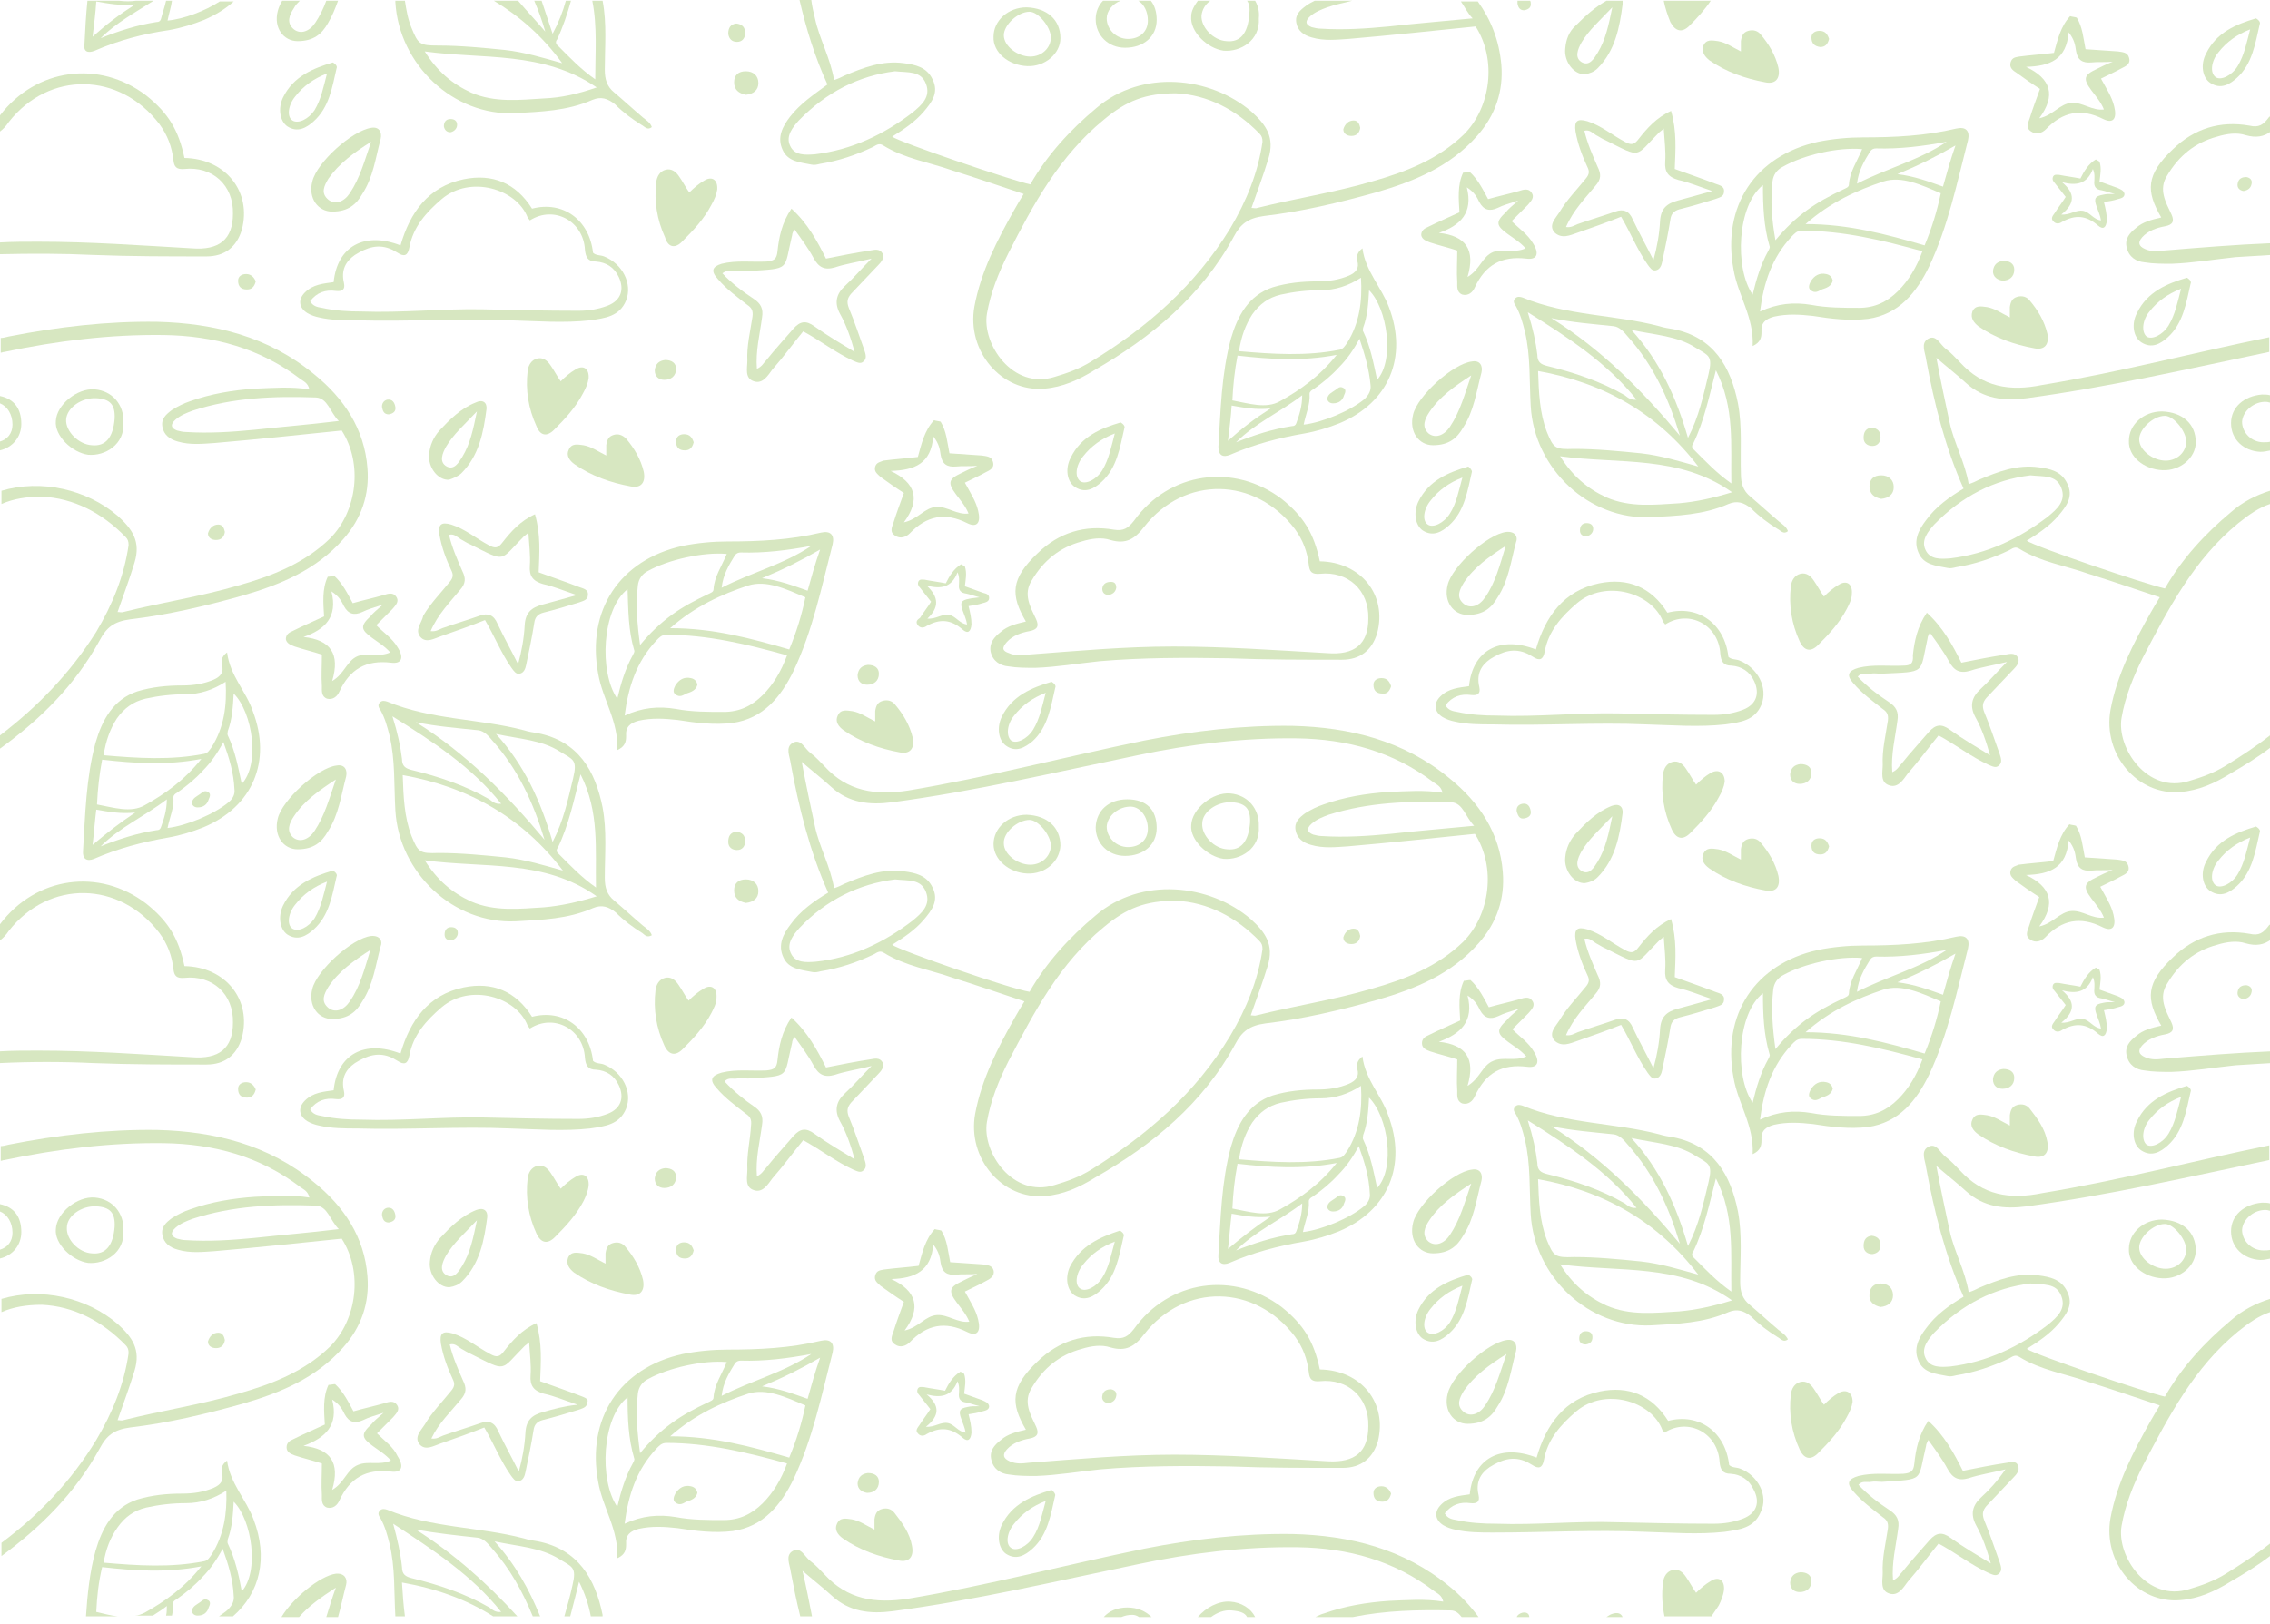 <svg version="1.1" id="Слой_1" xmlns="http://www.w3.org/2000/svg" x="0" y="0" viewBox="0 0 308.9 221" xml:space="preserve"><style>.st0{fill:#d7e7c1}</style><path class="st0" d="M273.6,118.5c-0.2,0.7,0.3,1,0.7,1.4c1.1,0.8,2.1,1.5,3.2,2.2c-0.5,1.4-1,2.7-1.4,4c-0.2,0.6-0.6,1.3,0.2,1.8	c0.7,0.5,1.5,0.2,2-0.3c2.3-2.4,4.8-2.9,7.8-1.4c1.4,0.7,1.9-0.1,1.5-1.7c-0.3-1.3-1.1-2.5-1.8-3.8c1-0.5,1.9-0.9,2.8-1.4	c0.6-0.3,1.3-0.6,1-1.5c-0.2-0.7-0.9-0.7-1.5-0.8c-1.4-0.1-2.9-0.2-4.4-0.3c-0.3-1.5-0.4-3-1.2-4.3c-0.3-0.1-0.6-0.1-0.9-0.2	c-1.3,1.4-1.7,3.2-2.2,5c-1.6,0.2-3.2,0.3-4.7,0.5C274.3,117.9,273.8,117.9,273.6,118.5z M281.5,114.4c0.8,1,0.9,1.8,1,2.5	c0.2,1.3,0.9,1.7,2.1,1.6c0.8-0.1,1.7,0,2.9-0.1c-1,0.4-1.6,0.7-2.2,1c-1.7,0.8-1.9,1.3-0.7,2.9c0.6,0.8,1.3,1.6,1.7,2.6	c-1.6,0.2-2.9-1-4.4-0.9c-1.6,0.1-2.5,1.7-4.4,2.1c2.3-3.1,1.6-5.4-1.8-7C279,119,281.2,118.1,281.5,114.4z"/><path class="st0" d="M288.2,135.6c-0.8-0.3-1.7-0.6-2.5-0.9c0.1-0.9,0.3-1.8,0-2.7c-0.2-0.1-0.3-0.2-0.5-0.3c-1,0.6-1.6,1.6-2.1,2.6	c-1-0.2-1.9-0.3-2.9-0.5c-0.3,0-0.6-0.1-0.8,0.2c-0.2,0.4,0,0.7,0.2,0.9c0.5,0.6,1,1.3,1.5,1.9c-0.5,0.8-1,1.4-1.5,2.2	c-0.2,0.3-0.6,0.7-0.2,1.1c0.3,0.4,0.8,0.4,1.2,0.1c1.8-1,3.3-0.9,4.9,0.5c0.7,0.6,1.1,0.3,1.2-0.7c0-0.9-0.2-1.7-0.4-2.5	c0.7-0.1,1.3-0.2,1.9-0.4c0.4-0.1,0.9-0.2,0.9-0.7C289,135.9,288.6,135.8,288.2,135.6z M286.2,136.5c-1.1,0.2-1.3,0.5-0.9,1.6	c0.2,0.6,0.5,1.2,0.6,1.9c-1-0.1-1.5-1.1-2.4-1.3c-1-0.2-1.8,0.6-3,0.5c1.9-1.5,1.9-2.9,0.1-4.4c1.9,0.5,3.4,0.3,4.2-1.8	c0.3,0.7,0.2,1.2,0.2,1.6c-0.1,0.8,0.2,1.2,1,1.3c0.5,0.1,1,0.3,1.8,0.5C287,136.4,286.6,136.4,286.2,136.5z"/><path class="st0" d="M266.7,159.3c-0.6-0.6-1.2-1.3-1.9-1.8c-0.8-0.6-1.3-2-2.4-1.4c-1.1,0.6-0.4,1.9-0.3,2.8c1.1,6,2.6,12,5.1,17.6	c-2,1.2-3.8,2.5-5.1,4.3c-1,1.3-1.8,2.8-1,4.5c0.7,1.6,2.4,1.7,3.9,2c0.4,0.1,0.8,0,1.2-0.1c2.5-0.4,4.9-1.2,7.2-2.3	c0.4-0.2,0.8-0.6,1.4-0.2c2.9,1.8,6.3,2.3,9.4,3.4c3.2,1,6.4,2.1,9.7,3.2c-0.5,0.8-0.9,1.5-1.3,2.2c-2.3,4.1-4.5,8.3-5.4,13.1	c-1.1,6.1,3.7,11.7,9.5,11.2c2.5-0.2,4.7-1.2,6.8-2.5c1.9-1.1,3.7-2.2,5.4-3.5v-1.7c-1.9,1.5-3.9,2.8-6,4.1c-1.6,1-3.3,1.6-5,2.1	c-5.7,1.8-9.9-4.5-9.2-8.6c0.5-2.9,1.6-5.6,2.9-8.2c3.5-6.7,7-13.4,13-18.3c1.5-1.2,2.8-2.1,4.3-2.6v-1.8c-1.9,0.6-3.7,1.5-5.3,2.9	c-3.6,3-6.7,6.4-9,10.4c-2.7-0.6-17.7-5.7-18.8-6.5c1.6-1,3.1-2,4.3-3.4c1.1-1.3,2.1-2.6,1.2-4.4c-0.8-1.7-2.4-2-3.9-2.2	c-2.9-0.4-5.5,0.6-8.1,1.7c-0.4,0.2-0.8,0.4-1.4,0.6c-0.5-3-2-5.6-2.6-8.4c-0.6-2.8-1.2-5.6-1.8-8.8c1.5,1.3,2.8,2.3,4,3.4	c2.4,2.2,5.2,2.5,8.3,2.1c11.1-1.5,22-4,33-6.3v-2c-10.3,2.1-20.5,4.8-30.9,6.5C273.5,163.3,269.8,162.7,266.7,159.3z M276.3,174.7	c1.8,0.2,3.5-0.1,4.2,1.7c0.7,1.8-0.6,2.9-1.8,3.9c-3.9,3-8.3,5.1-13.3,5.7c-1.3,0.1-2.8,0.2-3.4-1.2c-0.6-1.3,0.4-2.5,1.2-3.4	C267,177.5,271.4,175.3,276.3,174.7z"/><path class="st0" d="M242,181c-1.3-1.1-2.6-2.3-3.9-3.4c-1-0.8-1.3-1.8-1.3-3.1c0-3.2,0.3-6.4-0.3-9.6c-1-5-3.3-9-8.8-10.1	c-0.6-0.1-1.3-0.2-1.9-0.4c-6.1-1.6-12.6-1.4-18.6-3.9c-0.3-0.1-0.7-0.2-1,0.1c-0.4,0.4-0.1,0.8,0.1,1.1c0.6,1.1,0.9,2.2,1.2,3.4	c0.8,3.3,0.6,6.8,0.8,10.2c0.5,8.5,7.9,15.5,16.4,15.1c3.5-0.2,7.1-0.3,10.5-1.8c1.2-0.5,2.1-0.2,3.1,0.6c1.1,1.1,2.3,2,3.6,2.8	c0.4,0.2,0.8,0.8,1.4,0.3C243,181.7,242.5,181.4,242,181z M233.5,160.4c2.6,5.1,2,10.2,2.1,15.4c-2-1.4-3.5-3-5.1-4.6	c-0.3-0.2-0.3-0.6-0.1-0.8C231.9,167.3,232.6,163.9,233.5,160.4z M230.7,157.3c1.8,1.1,2.4,1.1,1.8,3.6c-0.7,2.9-1.3,5.8-2.8,8.7	c-1.6-5.5-3.8-10.4-7.7-14.7C225.2,155.6,228.2,155.7,230.7,157.3z M219.6,154.4c0.8,0.1,1.4,0.8,1.9,1.4c3.5,3.9,5.6,8.5,7.1,13.5	c-5.1-6.1-10.6-11.7-17.5-16C214,153.9,216.8,154.1,219.6,154.4z M207.9,152.5c5.6,3.5,10.8,6.9,14.8,11.9c-0.8,0.1-1.2-0.3-1.6-0.6	c-3.3-1.9-6.9-3.1-10.6-4c-0.8-0.2-1.3-0.5-1.3-1.5C209,156.6,208.6,154.7,207.9,152.5z M210.5,168.8c-1-2.6-1.1-5.4-1.2-8.3	c9,1.6,16.3,5.8,21.8,13c-2.5-0.7-5.1-1.5-7.8-1.8c-3-0.3-6.1-0.6-9.1-0.6C211.6,171.2,211.4,171,210.5,168.8z M228.5,178.5	c-3.3,0.2-6.7,0.6-9.9-0.8c-2.6-1.2-4.6-2.9-6.3-5.6c8,1.1,16.2-0.2,23.4,4.9C233.1,177.8,230.8,178.3,228.5,178.5z"/><path class="st0" d="M266.2,127.5c-4.2,1-8.4,1.2-12.7,1.2c-2,0-4.1,0.2-6.1,0.6c-8.6,1.9-13.1,8.8-11.5,17.4	c0.6,3.5,2.8,6.5,2.6,10.4c1.1-0.5,1.2-1.2,1.2-1.9c-0.1-1.3,0.6-1.8,1.7-2.1c1.8-0.4,3.5-0.3,5.3-0.1c2.5,0.4,5,0.7,7.5,0.4	c4.2-0.6,6.6-3.6,8.3-7.1c2.6-5.5,3.8-11.4,5.3-17.2C268.1,127.8,267.5,127.2,266.2,127.5z M254.5,130.6c0.2-0.3,0.5-0.4,0.8-0.4	c3.2,0.1,6.4-0.3,9.6-0.9c-3.7,2.5-8.1,3.6-12.2,5.7C252.9,133.2,253.7,131.9,254.5,130.6z M241.3,134.7c0.1-0.9,0.6-1.6,1.4-2	c2.7-1.5,7.5-2.6,10.7-2.3c-0.7,1.7-1.7,3.1-1.8,4.8c0,0.4-0.4,0.5-0.8,0.7c-1.7,0.8-3.4,1.7-4.9,2.8c-1.5,1.1-2.9,2.4-4.3,4.1	C241.2,139.9,241,137.3,241.3,134.7z M238.5,150.1c-2.5-3.6-2.1-12.2,1.4-14.9c0,2.8,0.1,5.6,0.9,8.3c0.1,0.2-0.1,0.5-0.2,0.7	C239.6,146,239,148,238.5,150.1z M258.3,149.6c-1.5,1.5-3.2,2.3-5.3,2.3c-2.2,0-4.4,0-6.5-0.4c-2.4-0.4-4.6-0.2-7,0.9	c0.5-3.9,1.6-7.3,4.3-10.2c0.4-0.4,0.7-0.8,1.4-0.8c5.6,0,11,1.3,16.4,2.8C260.8,146.4,259.7,148.2,258.3,149.6z M261.9,143.4	c-5.2-1.5-10.3-2.9-16.2-2.9c3.4-3,7-4.6,10.6-5.8c2.5-0.8,5.2,0.5,7.8,1.6C263.6,138.7,262.9,141,261.9,143.4z M264.4,135.4	c-2-0.7-3.8-1.4-6.2-1.7c2.9-1.2,5.3-2.4,7.9-3.9C265.4,131.8,264.9,133.6,264.4,135.4z"/><path class="st0" d="M306.1,127.1c-4-0.7-7.5,0.4-10.4,3.2c-3.7,3.5-3.7,5.7-1.6,9.3c-1.3,0.3-2.5,0.6-3.4,1.4	c-0.9,0.7-1.6,1.5-1.3,2.7c0.3,1.3,1.3,1.9,2.4,2c1.2,0.2,2.4,0.2,3.7,0.2c2.9-0.1,5.8-0.6,8.7-0.9c1.6-0.1,3.2-0.2,4.9-0.3v-1.6	c-4.9,0.2-9.7,0.6-14.6,1c-0.9,0.1-1.7,0.2-2.6-0.2c-0.9-0.4-1-0.9-0.4-1.6c0.8-0.9,2-1.3,3.1-1.5s1.3-0.7,0.9-1.6	c-0.8-1.7-1.8-3.4-0.6-5.3c1.6-2.7,3.8-4.5,6.8-5.3c1.3-0.4,2.7-0.6,3.9-0.2c1.4,0.4,2.5,0.2,3.4-0.5v-2.2c-0.1,0.1-0.1,0.2-0.2,0.2	C308,127,307.4,127.4,306.1,127.1z"/><path class="st0" d="M273.1,199.1c-2,0.3-4,0.7-6,1.1c-1.2-2.4-2.5-4.8-4.7-6.8c-1.3,1.9-1.7,3.9-1.9,5.8c-0.1,1.1-0.5,1.3-1.5,1.4	c-2,0.1-4.1-0.2-6.1,0.3c-1.4,0.4-1.7,1-0.7,2.1c1.2,1.4,2.6,2.4,4,3.5c0.6,0.4,0.8,0.8,0.7,1.6c-0.3,2-0.8,4-0.7,6	c0,1-0.4,2.4,0.9,2.8c1.2,0.4,1.9-0.8,2.5-1.6c1.5-1.7,2.8-3.5,4.2-5.2c2.4,1.3,4.4,2.9,6.8,4c0.5,0.2,1,0.5,1.4,0.1	c0.5-0.4,0.3-1,0.1-1.6c-0.7-1.9-1.3-3.8-2.1-5.7c-0.3-0.8-0.2-1.3,0.3-1.9c1.2-1.3,2.5-2.6,3.7-3.9c0.4-0.4,0.9-1,0.6-1.6	C274.4,198.8,273.6,199,273.1,199.1z M269.6,203.8c-1.2,1.1-1.5,2.3-0.7,3.8c0.9,1.6,1.5,3.4,2,5.2c-1.8-1.1-3.7-2.2-5.5-3.5	c-1.1-0.8-1.9-0.7-2.8,0.3c-1.2,1.4-2.5,2.8-3.7,4.3c-0.4,0.4-0.6,0.9-1.3,1.2c-0.2-2.4,0.4-4.7,0.7-7c0.2-1.2-0.2-1.9-1.1-2.5	c-1.5-1-3-2.1-4.3-3.5c0.5-0.6,1.2-0.3,1.7-0.4c0.5-0.1,1,0,1.5,0c5.9-0.4,4.8,0,6-4.9c0-0.2,0.1-0.4,0.3-0.8c1,1.4,1.9,2.6,2.6,3.9	c0.7,1.3,1.5,1.7,2.9,1.3c1.5-0.5,3-0.7,5-1.2C271.8,201.6,270.7,202.8,269.6,203.8z"/><path class="st0" d="M250.2,189.6c-0.7,0.4-1.4,1-2,1.6c-0.5-0.7-0.9-1.5-1.4-2.2c-0.4-0.6-1-1.1-1.8-0.9c-0.8,0.2-1.2,0.9-1.3,1.7	c-0.3,2.6,0.1,5.1,1.2,7.5c0.6,1.3,1.5,1.5,2.5,0.5c1.5-1.5,2.9-3,3.9-4.9c0.4-0.7,0.7-1.4,0.8-2.1	C252.1,189.6,251.3,189,250.2,189.6z"/><path class="st0" d="M276.2,150.9c-0.4-0.5-1-0.7-1.7-0.5c-0.7,0.2-0.9,0.7-1,1.4c0,0.4,0,0.8,0,1.4c-1.2-0.6-2-1.2-3.1-1.4	c-0.8-0.1-1.6-0.3-2,0.6c-0.4,0.8,0.1,1.5,0.8,2c2.3,1.6,4.9,2.5,7.6,3c1.4,0.3,2.1-0.5,1.8-2C278.3,153.7,277.3,152.3,276.2,150.9z"/><path class="st0" d="M300.8,121.3c1.4,0.9,2.6,0.2,3.6-0.7c2.1-1.9,2.5-4.7,3.1-7.3c0.1-0.2,0-0.5-0.5-0.8c-2.7,0.8-5.4,1.9-6.8,4.8	C299.4,118.8,299.7,120.6,300.8,121.3z M301.9,117.1c1.1-1.4,2.5-2.4,4.3-3.1c-0.5,1.9-0.8,3.5-1.7,5c-0.8,1.3-2.3,2-3,1.5	C300.7,119.9,300.9,118.3,301.9,117.1z"/><path class="st0" d="M291.4,156.6c1.4,0.9,2.6,0.2,3.6-0.7c2.1-1.9,2.5-4.7,3.1-7.3c0.1-0.2,0-0.5-0.5-0.8c-2.7,0.8-5.4,1.9-6.8,4.8	C290,154.1,290.3,155.9,291.4,156.6z M292.5,152.4c1.1-1.4,2.5-2.4,4.3-3.1c-0.5,1.9-0.8,3.5-1.7,5c-0.8,1.3-2.3,2-3,1.5	C291.4,155.2,291.5,153.6,292.5,152.4z"/><path class="st0" d="M255.9,177.9c1-0.1,1.7-0.6,1.7-1.6s-0.7-1.6-1.7-1.6c-0.9,0-1.5,0.6-1.5,1.5	C254.3,177.2,255,177.7,255.9,177.9z"/><path class="st0" d="M274.1,146.7c0-0.8-0.6-1.2-1.5-1.2c-0.8,0.1-1.3,0.5-1.4,1.4c0,0.9,0.6,1.3,1.3,1.3	C273.4,148.2,274.1,147.7,274.1,146.7z"/><path class="st0" d="M255.9,169.5c0-0.8-0.4-1.2-1.2-1.3c-0.8,0.1-1.1,0.6-1.1,1.4c0,0.7,0.5,1.1,1.2,1.1	C255.5,170.6,255.9,170.2,255.9,169.5z"/><path class="st0" d="M294.3,174c2.4,0.1,4.5-1.7,4.5-3.8c0-2.5-1.8-4.1-4.6-4.2c-2.5,0-4.5,1.8-4.5,4	C289.6,172.1,291.7,173.9,294.3,174z M294.6,166.6c1.2,0,2.9,2.1,2.9,3.5c0,1.4-1.2,2.6-2.8,2.6c-1.7,0-3.6-1.4-3.6-2.9	C291.1,168.4,293,166.6,294.6,166.6z"/><path class="st0" d="M303.6,167.6c0,2.2,1.7,3.8,4,3.9c0.5,0,0.9-0.1,1.4-0.2v-1.2c-0.3,0.1-0.6,0.1-1,0.1c-1.6,0-2.9-1.3-2.9-2.8	c0.1-1.5,1.7-2.8,3.3-2.7c0.2,0,0.4,0.1,0.5,0.1v-1c-0.3-0.1-0.7-0.1-1.1-0.1C305.4,163.9,303.6,165.4,303.6,167.6z"/><path class="st0" d="M247.9,149.4c0.6-0.2,1.3-0.4,1.5-1.2c-0.1-0.5-0.4-0.8-0.9-0.9c-0.9-0.2-1.6,0.2-2.1,1c-0.2,0.4-0.4,0.9,0,1.2	C247,150,247.5,149.6,247.9,149.4z"/><path class="st0" d="M305.7,134.1c-0.6,0-1.1,0.2-1.2,0.9c-0.1,0.5,0.2,0.9,0.8,1c0.6-0.1,1-0.4,1.1-1	C306.5,134.5,306.2,134.2,305.7,134.1z"/><path class="st0" d="M135.2,172.9c-0.2-0.7-0.9-0.7-1.5-0.8c-1.4-0.1-2.9-0.2-4.4-0.3c-0.3-1.5-0.4-3-1.2-4.3	c-0.3-0.1-0.6-0.1-0.9-0.2c-1.3,1.4-1.7,3.2-2.2,5c-1.6,0.2-3.2,0.3-4.7,0.5c-0.5,0.1-1,0.1-1.2,0.8c-0.2,0.7,0.3,1,0.7,1.4	c1.1,0.8,2.1,1.5,3.2,2.2c-0.5,1.4-1,2.7-1.4,4c-0.2,0.6-0.6,1.3,0.2,1.8c0.7,0.5,1.5,0.2,2-0.3c2.3-2.4,4.8-2.9,7.8-1.4	c1.4,0.7,1.9-0.1,1.5-1.7c-0.3-1.3-1.1-2.5-1.8-3.8c1-0.5,1.9-0.9,2.8-1.4C134.7,174.1,135.4,173.7,135.2,172.9z M130.9,174.4	c-1.7,0.8-1.9,1.3-0.7,2.9c0.6,0.8,1.3,1.6,1.7,2.6c-1.6,0.2-2.9-1-4.4-0.9c-1.6,0.1-2.5,1.7-4.4,2.1c2.3-3.1,1.6-5.4-1.8-7	c3.2-0.1,5.4-1.1,5.7-4.7c0.8,1,0.9,1.8,1,2.5c0.2,1.3,0.9,1.7,2.1,1.6c0.8-0.1,1.7,0,2.9-0.1C132.1,173.8,131.5,174.1,130.9,174.4z"/><path class="st0" d="M133.7,190.6c-0.8-0.3-1.7-0.6-2.5-0.9c0.1-0.9,0.3-1.8,0-2.7c-0.2-0.1-0.3-0.2-0.5-0.3c-1,0.6-1.6,1.6-2.1,2.6	c-1-0.2-1.9-0.3-2.9-0.5c-0.3,0-0.6-0.1-0.8,0.2c-0.2,0.4,0,0.7,0.2,0.9c0.5,0.6,1,1.3,1.5,1.9c-0.5,0.8-1,1.4-1.5,2.2	c-0.2,0.3-0.6,0.7-0.2,1.1c0.3,0.4,0.8,0.4,1.2,0.1c1.8-1,3.3-0.9,4.9,0.5c0.7,0.6,1.1,0.3,1.2-0.7c0-0.9-0.2-1.7-0.4-2.5	c0.7-0.1,1.3-0.2,1.9-0.4c0.4-0.1,0.9-0.2,0.9-0.7C134.5,190.9,134.1,190.8,133.7,190.6z M131.7,191.5c-1.1,0.2-1.3,0.5-0.9,1.6	c0.2,0.6,0.5,1.2,0.6,1.9c-1-0.1-1.5-1.1-2.4-1.3c-1-0.2-1.8,0.6-3,0.5c1.9-1.5,1.9-2.9,0.1-4.4c1.9,0.5,3.4,0.3,4.2-1.8	c0.3,0.7,0.2,1.2,0.2,1.6c-0.1,0.8,0.2,1.2,1,1.3c0.5,0.1,1,0.3,1.8,0.5C132.5,191.4,132.1,191.4,131.7,191.5z"/><path class="st0" d="M197.2,215.9c-6.2-5.1-13.5-6.9-21.3-7.1c-6.8-0.1-13.6,0.7-20.2,2c-10.7,2.2-21.3,5-32.1,6.8	c-4.5,0.7-8.3,0.1-11.4-3.3c-0.6-0.6-1.2-1.3-1.9-1.8c-0.8-0.6-1.3-2-2.4-1.4c-1.1,0.6-0.4,1.9-0.3,2.8c0.4,2.1,0.8,4.1,1.3,6.1h1.6	c-0.4-2-0.8-4.1-1.3-6.2c1.5,1.3,2.8,2.3,4,3.4c2.4,2.2,5.2,2.5,8.3,2.1c11.3-1.5,22.3-4.1,33.4-6.4c7.1-1.5,14.4-2.4,21.7-2.3	c6.8,0.1,13.1,1.8,18.6,6c0.4,0.3,1,0.5,1.2,1.4c-2.5-0.4-4.9-0.2-7.4-0.1c-3,0.2-6,0.7-8.8,1.7c-0.4,0.1-0.8,0.3-1.2,0.5h5.1	c4.4-0.9,8.9-1,13.3-0.9c0.7,0,1.1,0.4,1.5,0.9h2.3C200.1,218.6,198.7,217.1,197.2,215.9z"/><path class="st0" d="M73.2,209.8c-0.6-0.1-1.3-0.2-1.9-0.4c-6.1-1.6-12.6-1.4-18.6-3.9c-0.3-0.1-0.7-0.2-1,0.1	c-0.4,0.4-0.1,0.8,0.1,1.1c0.6,1.1,0.9,2.2,1.2,3.4c0.8,3.3,0.6,6.6,0.8,9.9h1.3c-0.2-1.5-0.3-3-0.4-4.6c4.6,0.8,8.8,2.3,12.4,4.6	h3.3c-4.1-4.5-8.6-8.5-13.8-11.8c2.8,0.5,5.6,0.8,8.4,1.1c0.8,0.1,1.4,0.8,1.9,1.4c2.5,2.8,4.2,5.9,5.6,9.3h1	c-1.5-3.7-3.4-7.1-6.2-10.2c3.2,0.7,6.2,0.8,8.8,2.4c1.8,1.1,2.4,1.1,1.8,3.6c-0.3,1.4-0.7,2.8-1.1,4.2h0.8c0.4-1.5,0.8-3.1,1.2-4.7	c0.8,1.6,1.3,3.1,1.6,4.7H82c0-0.1,0-0.1,0-0.2C81,214.9,78.7,210.9,73.2,209.8z M68.2,219.4c-0.8,0.1-1.2-0.3-1.6-0.6	c-3.3-1.9-6.9-3.1-10.6-4c-0.8-0.2-1.3-0.5-1.3-1.5c-0.2-1.9-0.6-3.7-1.2-5.9C59,211,64.2,214.4,68.2,219.4z"/><path class="st0" d="M111.7,182.5c-4.2,1-8.4,1.2-12.7,1.2c-2,0-4.1,0.2-6.1,0.6c-8.6,1.9-13.1,8.8-11.5,17.4	c0.6,3.5,2.8,6.5,2.6,10.4c1.1-0.5,1.2-1.2,1.2-1.9c-0.1-1.3,0.6-1.8,1.7-2.1c1.8-0.4,3.5-0.3,5.3-0.1c2.5,0.4,5,0.7,7.5,0.4	c4.2-0.6,6.6-3.6,8.3-7.1c2.6-5.5,3.8-11.4,5.3-17.2C113.6,182.8,113,182.2,111.7,182.5z M100,185.6c0.2-0.3,0.5-0.4,0.8-0.4	c3.2,0.1,6.4-0.3,9.6-0.9c-3.7,2.5-8.1,3.6-12.2,5.7C98.4,188.2,99.2,186.9,100,185.6z M86.8,189.7c0.1-0.9,0.6-1.6,1.4-2	c2.7-1.5,7.5-2.6,10.7-2.3c-0.7,1.7-1.7,3.1-1.8,4.8c0,0.4-0.4,0.5-0.8,0.7c-1.7,0.8-3.4,1.7-4.9,2.8c-1.5,1.1-2.9,2.4-4.3,4.1	C86.7,194.9,86.5,192.3,86.8,189.7z M84,205.1c-2.5-3.6-2.1-12.2,1.4-14.9c0,2.8,0.1,5.6,0.9,8.3c0.1,0.2-0.1,0.5-0.2,0.7	C85.1,201,84.5,203,84,205.1z M103.8,204.6c-1.5,1.5-3.2,2.3-5.3,2.3c-2.2,0-4.4,0-6.5-0.4c-2.4-0.4-4.6-0.2-7,0.9	c0.5-3.9,1.6-7.3,4.3-10.2c0.4-0.4,0.7-0.8,1.4-0.8c5.6,0,11,1.3,16.4,2.8C106.3,201.4,105.2,203.2,103.8,204.6z M107.4,198.4	c-5.2-1.5-10.3-2.9-16.2-2.9c3.4-3,7-4.6,10.6-5.8c2.5-0.8,5.2,0.5,7.8,1.6C109.1,193.7,108.4,196,107.4,198.4z M109.9,190.4	c-2-0.7-3.8-1.4-6.2-1.7c2.9-1.2,5.3-2.4,7.9-3.9C110.9,186.8,110.4,188.6,109.9,190.4z"/><path class="st0" d="M179.6,186.4c-0.8-3.8-2.2-6.1-5.2-8.5c-6.5-4.9-15.3-3.7-20.1,3c-0.8,1-1.4,1.4-2.7,1.2	c-4-0.7-7.5,0.4-10.4,3.2c-3.7,3.5-3.7,5.7-1.6,9.3c-1.3,0.3-2.5,0.6-3.4,1.4c-0.9,0.7-1.6,1.5-1.3,2.7c0.3,1.3,1.3,1.9,2.4,2	c1.2,0.2,2.4,0.2,3.7,0.2c2.9-0.1,5.8-0.6,8.7-0.9c5.8-0.5,11.7-0.5,17.6-0.4c5.1,0.2,10.3,0.2,15.4,0.2c2.5,0,4.1-1.3,4.8-3.6	C188.8,191,185.3,186.5,179.6,186.4z M180.7,198.9c-7-0.4-13.9-0.9-20.9-0.9c-6.6,0-13.2,0.6-19.8,1.1c-0.9,0.1-1.7,0.2-2.6-0.2	c-0.9-0.4-1-0.9-0.4-1.6c0.8-0.9,2-1.3,3.1-1.5c1.1-0.2,1.3-0.7,0.9-1.6c-0.8-1.7-1.8-3.4-0.6-5.3c1.6-2.7,3.8-4.5,6.8-5.3	c1.3-0.4,2.7-0.6,3.9-0.2c2.1,0.6,3.3-0.1,4.6-1.8c5.5-7,15.1-6.8,20.5,0.3c1.1,1.5,1.7,3.1,1.9,4.9c0.1,0.9,0.4,1.3,1.5,1.2	c3.8-0.4,6.7,2.2,6.6,6.1C186.2,197.6,184.4,199.1,180.7,198.9z"/><path class="st0" d="M236.8,199.9c-0.5-0.2-1.1-0.1-1.5-0.5c-0.5-4.5-4.1-7.1-8.3-6c-2.2-3.5-5.4-4.8-9.3-4c-4.8,1-7.3,4.5-8.6,9	c-4.9-1.9-8.6,0.1-9.1,5c-1.4,0.2-2.8,0.3-3.9,1.4c-1,1-0.8,2.1,0.3,2.8c0.5,0.3,1.1,0.5,1.6,0.6c1.7,0.4,3.5,0.4,5.2,0.4	c6.9,0,13.8-0.4,20.6-0.1c3.6,0.1,7.3,0.4,10.9,0c2-0.3,4-0.5,4.9-2.7C240.7,203.6,239.2,200.8,236.8,199.9z M237.2,206.7	c-1.3,0.5-2.6,0.7-4,0.7c-4.4,0-8.7-0.1-13.1-0.2c-5.5-0.2-11,0.4-16.5,0.2c-1.8,0-3.6-0.1-5.4-0.5c-0.6-0.1-1.2-0.2-1.6-0.9	c0.9-1.2,2.1-1.6,3.5-1.4c0.9,0.1,1.3-0.2,1.1-1.1c-0.4-1.7,0.2-2.9,1.5-3.8c1.6-1,3.2-1.6,5.1-0.7c0.2,0.1,0.5,0.3,0.7,0.4	c0.9,0.6,1.4,0.4,1.6-0.7c0.5-2.8,2.3-4.8,4.4-6.6c3.9-3.3,10.2-1.4,11.7,2.5c0,0.1,0.2,0.2,0.3,0.4c3.3-2.1,7.3,0.1,7.5,4	c0.1,1,0.4,1.6,1.5,1.6c1.4,0.1,2.5,0.8,3.1,2.1C239.6,204.5,239,206,237.2,206.7z"/><path class="st0" d="M234.6,216.4c0.1-1.3-0.7-1.9-1.8-1.2c-0.7,0.4-1.4,1-2,1.6c-0.5-0.7-0.9-1.5-1.4-2.2c-0.4-0.6-1-1.1-1.8-0.9	c-0.8,0.2-1.2,0.9-1.3,1.7c-0.2,1.6-0.1,3.1,0.2,4.6h6.4c0.3-0.5,0.7-1,1-1.5C234.2,217.9,234.5,217.2,234.6,216.4z"/><path class="st0" d="M197,189.7c-0.6,2.3,0.8,4.1,2.7,4.1c2.2,0,3.3-1,4.1-2.4c1.5-2.3,1.8-4.9,2.5-7.5c0.2-0.9-0.2-1.7-1.3-1.5	C202.4,182.8,197.6,187.1,197,189.7z M205,184.3c-0.9,2.6-1.5,4.9-2.9,7c-0.8,1.2-2,1.6-2.9,0.9c-1.1-0.9-0.6-1.9,0-2.9	C200.6,187.3,202.6,185.8,205,184.3z"/><path class="st0" d="M121.7,205.9c-0.4-0.5-1-0.7-1.7-0.5c-0.7,0.2-0.9,0.7-1,1.4c0,0.4,0,0.8,0,1.4c-1.2-0.6-2-1.2-3.1-1.4	c-0.8-0.1-1.6-0.3-2,0.6c-0.4,0.8,0.1,1.5,0.8,2c2.3,1.6,4.9,2.5,7.6,3c1.4,0.3,2.1-0.5,1.8-2C123.8,208.7,122.8,207.3,121.7,205.9z"/><path class="st0" d="M219.3,219.7c-0.3,0.1-0.5,0.3-0.7,0.4h2.2C220.6,219.6,220.1,219.4,219.3,219.7z"/><path class="st0" d="M200.3,174.3c0.1-0.2,0-0.5-0.5-0.8c-2.7,0.8-5.4,1.9-6.8,4.8c-0.7,1.5-0.4,3.2,0.6,3.9	c1.4,0.9,2.6,0.2,3.6-0.7C199.3,179.6,199.7,176.9,200.3,174.3z M194.3,181.4c-0.8-0.5-0.6-2.1,0.4-3.3c1.1-1.4,2.5-2.4,4.3-3.1	c-0.5,1.9-0.8,3.5-1.7,5C196.5,181.2,195.1,181.9,194.3,181.4z"/><path class="st0" d="M145.6,172.4c-0.7,1.5-0.4,3.2,0.6,3.9c1.4,0.9,2.6,0.2,3.6-0.7c2.1-1.9,2.5-4.7,3.1-7.3c0.1-0.2,0-0.5-0.5-0.8	C149.7,168.4,147.1,169.5,145.6,172.4z M150,173.9c-0.8,1.3-2.3,2-3,1.5c-0.8-0.5-0.6-2.1,0.4-3.3c1.1-1.4,2.5-2.4,4.3-3.1	C151.2,170.8,150.9,172.5,150,173.9z"/><path class="st0" d="M143.1,202.8c-2.7,0.8-5.4,1.9-6.8,4.8c-0.7,1.5-0.4,3.2,0.6,3.9c1.4,0.9,2.6,0.2,3.6-0.7	c2.1-1.9,2.5-4.7,3.1-7.3C143.6,203.4,143.5,203.1,143.1,202.8z M140.6,209.2c-0.8,1.3-2.3,2-3,1.5c-0.8-0.5-0.6-2.1,0.4-3.3	c1.1-1.4,2.5-2.4,4.3-3.1C141.8,206.1,141.5,207.8,140.6,209.2z"/><path class="st0" d="M118,203.2c0.9,0,1.6-0.5,1.6-1.5c0-0.8-0.6-1.2-1.5-1.2c-0.8,0.1-1.3,0.5-1.4,1.4	C116.7,202.7,117.3,203.1,118,203.2z"/><path class="st0" d="M245,214c-0.8,0.1-1.3,0.5-1.4,1.4c0,0.9,0.6,1.3,1.3,1.3c0.9,0,1.6-0.5,1.6-1.5C246.5,214.4,245.9,214,245,214	z"/><path class="st0" d="M188,202.3c-0.6,0-1.1,0.3-1.1,0.9c0,0.8,0.4,1.2,1.2,1.2c0.6,0,1-0.3,1.2-1.1	C189.1,202.8,188.7,202.3,188,202.3z"/><path class="st0" d="M207.2,219.5c-0.4,0.1-0.7,0.3-0.8,0.6h1.7C208.1,219.7,207.8,219.4,207.2,219.5z"/><path class="st0" d="M216.7,182c0-0.5-0.3-0.8-0.9-0.8c-0.6,0-0.9,0.4-0.9,1c0,0.5,0.3,0.8,0.9,0.8	C216.4,182.9,216.7,182.6,216.7,182z"/><path class="st0" d="M167.4,218c-1.6-0.1-3.3,0.8-4.4,2.1h1.8c0.8-0.6,1.8-1,2.8-0.9c1.1,0.1,1.8,0.3,2.1,0.9h1.1	C170.2,218.9,168.9,218.1,167.4,218z"/><path class="st0" d="M153.4,218.8c-1.4,0-2.5,0.5-3.2,1.3h2.4c0.5-0.2,0.9-0.3,1.5-0.3c0.3,0,0.6,0.1,0.9,0.3h1.7	C155.9,219.3,154.8,218.8,153.4,218.8z"/><path class="st0" d="M93.4,204.4c0.6-0.2,1.3-0.4,1.5-1.2c-0.1-0.5-0.4-0.8-0.9-0.9c-0.9-0.2-1.6,0.2-2.1,1c-0.2,0.4-0.4,0.9,0,1.2	C92.5,205,93,204.6,93.4,204.4z"/><path class="st0" d="M151.2,189.1c-0.6,0-1.1,0.2-1.2,0.9c-0.1,0.5,0.2,0.9,0.8,1c0.6-0.1,1-0.4,1.1-1	C152,189.5,151.7,189.2,151.2,189.1z"/><path class="st0" d="M51.3,195.1c0.8-0.8,1.5-1.5,2.2-2.2c0.4-0.5,1-1,0.5-1.7c-0.4-0.6-1.1-0.4-1.7-0.2c-1.4,0.4-2.8,0.7-4.2,1.1	c-0.7-1.3-1.4-2.7-2.5-3.7c-0.3,0-0.6,0.1-0.9,0.1c-0.8,1.7-0.6,3.6-0.5,5.4c-1.5,0.7-2.9,1.3-4.3,2c-0.5,0.2-0.9,0.5-0.9,1.1	c0,0.7,0.6,0.9,1.1,1.1c1.2,0.4,2.5,0.7,3.7,1.1c0,1.5-0.1,2.9,0,4.3c0,0.6-0.1,1.4,0.7,1.7c0.8,0.2,1.4-0.3,1.7-1	c1.4-3,3.6-4.3,7-3.9c1.5,0.2,1.8-0.7,0.9-2.1C53.5,196.9,52.3,196.1,51.3,195.1z M48.7,199.4c-1.5,0.6-1.8,2.4-3.5,3.4	c1.1-3.7-0.2-5.6-3.9-6c3-1.1,4.8-2.8,3.9-6.3c1.1,0.7,1.4,1.4,1.7,2c0.6,1.1,1.4,1.3,2.5,0.8c0.8-0.4,1.6-0.6,2.8-1	c-0.8,0.7-1.3,1.1-1.7,1.6c-1.4,1.3-1.3,1.8,0.2,2.9c0.8,0.6,1.7,1.1,2.5,2C51.6,199.5,50.1,198.8,48.7,199.4z"/><path class="st0" d="M13.6,197.1c0.9-1.7,1.9-2.5,4.1-2.8c5.1-0.6,10.2-1.8,15.2-3.2c5.2-1.5,10.1-3.5,13.8-7.7	c2.5-2.8,3.6-6.1,3.3-9.7c-0.4-5.3-3.2-9.5-7.3-12.8c-6.2-5.1-13.5-6.9-21.3-7.1c-6.8-0.1-13.6,0.7-20.2,2c-0.4,0.1-0.8,0.2-1.1,0.2	v2c0.2,0,0.3-0.1,0.5-0.1c7.1-1.5,14.4-2.4,21.7-2.3c6.8,0.1,13.1,1.8,18.6,6c0.4,0.3,1,0.5,1.2,1.4c-2.5-0.4-4.9-0.2-7.4-0.1	c-3,0.2-6,0.7-8.8,1.7c-0.9,0.3-1.7,0.7-2.5,1.2c-0.8,0.6-1.5,1.2-1.3,2.3c0.2,1.1,1,1.7,2.1,2c1.7,0.5,3.4,0.3,5,0.2	c5.8-0.5,11.5-1.1,17.3-1.7c2.9,4.5,2.1,11-1.6,14.7c-3.5,3.4-7.9,5.1-12.5,6.4c-5.1,1.5-10.4,2.3-15.6,3.6c-0.2,0.1-0.5,0-0.8,0	c0.8-2.3,1.6-4.4,2.3-6.7c0.9-2.9-0.3-4.6-2.3-6.4c-4.2-3.6-10.4-5-15.8-3.4v1.8c1.6-0.7,3.4-1,5.5-1c4.3,0.2,8.2,2.2,11.4,5.5	c0.3,0.3,0.4,0.6,0.4,1.1c-0.6,4.2-2.2,8.1-4.4,11.8c-3.4,5.6-7.8,10.2-12.9,14v1.8C5.5,207.9,10.2,203.3,13.6,197.1z M34.6,168.5	c-3.1,0.3-6.2,0.5-9.3,0.3c-0.4,0-0.8-0.1-1.2-0.2c-0.8-0.3-1-0.8-0.2-1.5c0.7-0.6,1.5-0.9,2.3-1.2c5.5-1.8,11.1-2,16.8-1.8	c1.6,0.1,1.9,2,3.1,3.2C42,167.8,38.3,168.1,34.6,168.5z"/><path class="st0" d="M12.7,144.7c5.1,0.2,10.3,0.2,15.4,0.2c2.5,0,4.1-1.3,4.8-3.6c1.4-5.2-2.2-9.7-7.8-9.8	c-0.8-3.8-2.2-6.1-5.2-8.5c-6.4-4.9-15-3.7-19.9,2.8v2.2c0.4-0.3,0.8-0.7,1.2-1.3c5.5-7,15.1-6.8,20.5,0.3c1.1,1.5,1.7,3.1,1.9,4.9	c0.1,0.9,0.4,1.3,1.5,1.2c3.8-0.4,6.7,2.2,6.6,6.1c0,3.5-1.9,5-5.6,4.7c-7-0.4-13.9-0.9-20.9-0.9c-1.7,0-3.5,0-5.2,0.1v1.6	C4.2,144.5,8.5,144.5,12.7,144.7z"/><path class="st0" d="M69.4,153.6c3.6,0.1,7.3,0.4,10.9,0c2-0.3,4-0.5,4.9-2.7c0.9-2.3-0.5-5-3-6c-0.5-0.2-1.1-0.1-1.5-0.5	c-0.5-4.5-4.1-7.1-8.3-6c-2.2-3.5-5.4-4.8-9.3-4c-4.8,1-7.3,4.5-8.6,9c-4.9-1.9-8.6,0.1-9.1,5c-1.4,0.2-2.8,0.3-3.9,1.4	c-1,1-0.8,2.1,0.3,2.8c0.5,0.3,1.1,0.5,1.6,0.6c1.7,0.4,3.5,0.4,5.2,0.4C55.7,153.8,62.6,153.3,69.4,153.6z M49.2,152.4	c-1.8,0-3.6-0.1-5.4-0.5c-0.6-0.1-1.2-0.2-1.6-0.9c0.9-1.2,2.1-1.6,3.5-1.4c0.9,0.1,1.3-0.2,1.1-1.1c-0.4-1.7,0.2-2.9,1.5-3.8	c1.6-1,3.2-1.6,5.1-0.7c0.2,0.1,0.5,0.3,0.7,0.4c0.9,0.6,1.4,0.4,1.6-0.7c0.5-2.8,2.3-4.8,4.4-6.6c3.9-3.3,10.2-1.4,11.7,2.5	c0,0.1,0.2,0.2,0.3,0.4c3.3-2.1,7.3,0.1,7.5,4c0.1,1,0.4,1.6,1.5,1.6c1.4,0.1,2.5,0.8,3.1,2.1c0.8,1.7,0.3,3.2-1.5,3.9	c-1.3,0.5-2.6,0.7-4,0.7c-4.4,0-8.7-0.1-13.1-0.2C60.2,152,54.7,152.6,49.2,152.4z"/><path class="st0" d="M79,190c-1.8-0.7-3.6-1.3-5.5-2c0.1-2.6,0.3-5.1-0.5-7.9c-2,0.9-3.3,2.4-4.4,3.8c-0.6,0.8-1,0.9-1.9,0.4	c-1.7-0.9-3.2-2.2-5.1-2.8c-1.4-0.4-1.8,0-1.6,1.4c0.3,1.7,0.9,3.3,1.6,4.8c0.3,0.6,0.3,1-0.2,1.6c-1.2,1.5-2.6,2.9-3.6,4.6	c-0.5,0.8-1.5,1.7-0.7,2.7c0.8,0.9,1.9,0.2,2.8-0.1c2-0.7,4-1.4,6-2.2c1.3,2.2,2.2,4.5,3.6,6.5c0.3,0.4,0.6,0.9,1.1,0.8	c0.6-0.1,0.8-0.7,0.9-1.2c0.4-1.9,0.8-3.8,1.1-5.7c0.1-0.8,0.5-1.2,1.2-1.4c1.6-0.4,3.3-0.9,4.9-1.4c0.5-0.2,1.2-0.3,1.2-1	C80.2,190.4,79.5,190.2,79,190z M73.9,192.2c-1.5,0.4-2.3,1.1-2.4,2.8c-0.1,1.8-0.4,3.5-0.9,5.3c-0.9-1.8-1.9-3.6-2.8-5.5	c-0.5-1.2-1.3-1.5-2.4-1.1c-1.7,0.6-3.4,1.1-5.1,1.7c-0.5,0.2-0.9,0.5-1.6,0.4c1-2.1,2.6-3.6,4-5.3c0.8-0.9,0.8-1.6,0.3-2.6	c-0.7-1.6-1.4-3.2-1.8-4.9c0.7-0.2,1.1,0.3,1.6,0.6c0.4,0.2,0.8,0.5,1.3,0.7c5,2.5,3.9,2.3,7.3-1.1c0.1-0.1,0.3-0.2,0.6-0.5	c0.1,1.6,0.3,3.1,0.2,4.5c-0.1,1.4,0.4,2.1,1.8,2.5c1.4,0.3,2.8,0.9,4.6,1.5C76.7,191.4,75.3,191.8,73.9,192.2z"/><path class="st0" d="M80.1,161.4c0.1-1.3-0.7-1.9-1.8-1.2c-0.7,0.4-1.4,1-2,1.6c-0.5-0.7-0.9-1.5-1.4-2.2c-0.4-0.6-1-1.1-1.8-0.9	c-0.8,0.2-1.2,0.9-1.3,1.7c-0.3,2.6,0.1,5.1,1.2,7.5c0.6,1.3,1.5,1.5,2.5,0.5c1.5-1.5,2.9-3,3.9-4.9C79.7,162.9,80,162.2,80.1,161.4	z"/><path class="st0" d="M50.5,127.4c-2.6,0.3-7.4,4.7-8,7.2c-0.6,2.3,0.8,4.1,2.7,4.1c2.2,0,3.3-1,4.1-2.4c1.5-2.3,1.8-4.9,2.5-7.5	C52.1,128.1,51.7,127.3,50.5,127.4z M47.6,136.3c-0.8,1.2-2,1.6-2.9,0.9c-1.1-0.9-0.6-1.9,0-2.9c1.4-2.1,3.4-3.5,5.7-5	C49.6,131.9,49,134.3,47.6,136.3z"/><path class="st0" d="M45.7,214.2c-2.2,0.3-5.9,3.4-7.4,5.9h2.4c1.3-1.5,3-2.7,5-4c-0.5,1.4-0.9,2.7-1.3,4H46	c0.4-1.4,0.7-2.9,1.1-4.4C47.3,214.9,46.9,214.1,45.7,214.2z"/><path class="st0" d="M78.1,173.2c2.3,1.6,4.9,2.5,7.6,3c1.4,0.3,2.1-0.5,1.8-2c-0.4-1.7-1.3-3.2-2.4-4.5c-0.4-0.5-1-0.7-1.7-0.5	c-0.7,0.2-0.9,0.7-1,1.4c0,0.4,0,0.8,0,1.4c-1.2-0.6-2-1.2-3.1-1.4c-0.8-0.1-1.6-0.3-2,0.6C77,172.1,77.5,172.7,78.1,173.2z"/><path class="st0" d="M64.8,164.7c-2,0.8-3.5,2.3-4.9,3.8c-0.8,0.9-1.3,2-1.4,3.2c-0.2,1.8,1.2,3.6,2.7,3.5c0.6-0.1,1.2-0.3,1.7-0.8	c2.4-2.4,3-5.6,3.4-8.7C66.4,164.8,65.8,164.3,64.8,164.7z M62.9,172.3c-0.5,0.8-1.1,1.8-2.1,1.3c-1.1-0.6-0.6-1.8-0.1-2.7	c1-1.7,2.5-3,4.2-4.8C64.4,168.5,64,170.5,62.9,172.3z"/><path class="st0" d="M45.8,119.3c0.1-0.2,0-0.5-0.5-0.8c-2.7,0.8-5.4,1.9-6.8,4.8c-0.7,1.5-0.4,3.2,0.6,3.9c1.4,0.9,2.6,0.2,3.6-0.7	C44.8,124.6,45.2,121.9,45.8,119.3z M39.8,126.4c-0.8-0.5-0.6-2.1,0.4-3.3c1.1-1.4,2.5-2.4,4.3-3.1c-0.5,1.9-0.8,3.5-1.7,5	C42,126.2,40.6,126.9,39.8,126.4z"/><path class="st0" d="M90.5,159c-0.8,0.1-1.3,0.5-1.4,1.4c0,0.9,0.6,1.3,1.3,1.3c0.9,0,1.6-0.5,1.6-1.5C92,159.4,91.4,159,90.5,159z"/><path class="st0" d="M33.5,147.3c-0.6,0-1.1,0.3-1.1,0.9c0,0.8,0.4,1.2,1.2,1.2c0.6,0,1-0.3,1.2-1.1	C34.6,147.8,34.2,147.3,33.5,147.3z"/><path class="st0" d="M92,170.1c0,0.8,0.4,1.2,1.2,1.2c0.6,0,1-0.3,1.2-1.1c-0.2-0.6-0.5-1.1-1.3-1.1C92.5,169.1,92,169.4,92,170.1z"/><path class="st0" d="M52,165.5c0.1,0.5,0.3,0.9,0.9,0.9c0.6-0.1,1-0.4,0.9-1c-0.1-0.6-0.4-1.1-1.1-1C52.2,164.5,51.9,165,52,165.5z"/><path class="st0" d="M60.5,127.2c0,0.5,0.3,0.8,0.9,0.8c0.5-0.1,0.9-0.5,0.9-1s-0.3-0.8-0.9-0.8C60.8,126.2,60.5,126.6,60.5,127.2z"/><path class="st0" d="M12,171.9c2.3,0.2,5-1.4,4.8-4.4c0.1-2.4-1.5-4.3-3.9-4.5s-5.2,2.1-5.3,4.3C7.4,169.3,9.8,171.6,12,171.9z M13.1,164.2c1.9,0.1,2.6,0.9,2.5,2.8c-0.2,2.5-1.2,3.8-3.1,3.6c-1.8-0.1-3.5-1.9-3.4-3.5C9.1,165.5,11.1,164.1,13.1,164.2z"/><path class="st0" d="M2.9,167.7c0-2.1-1-3.4-2.9-3.8v1c1,0.4,1.7,1.5,1.7,2.9c0,1.2-0.7,2-1.7,2.3v1.2	C1.7,170.9,2.9,169.5,2.9,167.7z"/><path class="st0" d="M29.4,183.5c0.7,0,1.1-0.4,1.2-1.1c-0.1-0.5-0.3-1-0.9-1c-0.7,0-1.2,0.5-1.4,1.2	C28.3,183.2,28.8,183.5,29.4,183.5z"/><path class="st0" d="M34.5,206.8c-1-2.7-3.2-4.9-3.6-8c-0.8,0.6-0.8,1.2-0.7,1.7c0.3,1-0.2,1.6-1.1,2c-1.4,0.6-2.8,0.8-4.3,0.8	c-2.1,0-4.1,0.2-6.1,0.8c-3.3,1.1-4.8,3.9-5.7,7c-0.8,2.9-1.1,5.9-1.3,8.9H16c-1-0.1-2-0.4-2.9-0.6c0.1-2.1,0.3-4,0.8-6.1	c4.4,0.5,8.8,0.8,13.5-0.1c-2.3,2.9-5,4.8-7.7,6.3c-0.4,0.2-0.9,0.4-1.3,0.4h2.4c0.6-0.4,1.3-0.8,1.9-1.3c0,0.5,0,0.9-0.1,1.3h0.8	c0.1-0.5,0.2-1,0.1-1.6c0-0.3,0.3-0.5,0.5-0.6c1.3-0.9,2.5-1.9,3.5-3c1.1-1.1,2-2.4,2.8-3.9c0.8,2.2,1.4,4.2,1.5,6.4	c0.1,0.7-0.2,1.3-0.8,1.9c-0.3,0.3-0.8,0.6-1.2,0.9h1.9C35.4,216.8,36.5,212,34.5,206.8z M28.8,211.6c-0.3,0.4-0.5,0.8-1,0.9	c-4.5,0.9-9.1,0.6-13.7,0.2c0.3-1.8,0.9-3.4,1.9-4.8c1-1.4,2.2-2.3,3.9-2.7c1.8-0.4,3.6-0.6,5.4-0.6c2,0,3.8-0.6,5.5-1.7	C30.9,206,30.5,208.9,28.8,211.6z M31,210.1c-0.1-0.2,0-0.4,0-0.6c0.6-1.6,0.7-3.3,0.8-5.1c2.5,2.5,3.5,9.5,1.1,12.2	C32.5,214.4,32,212.2,31,210.1z"/><path class="st0" d="M28.3,217.8c-0.5-0.3-0.8,0.1-1.1,0.3c-0.4,0.3-1,0.5-1.1,1.2c0.1,0.4,0.4,0.6,0.8,0.6c0.8,0,1.3-0.4,1.5-1.1	C28.6,218.4,28.7,218,28.3,217.8z"/><path class="st0" d="M274.4,9.9c1.1,0.8,2.1,1.5,3.2,2.2c-0.5,1.4-1,2.7-1.4,4c-0.2,0.6-0.6,1.3,0.2,1.8c0.7,0.5,1.5,0.2,2-0.3	c2.3-2.4,4.8-2.9,7.8-1.4c1.4,0.7,1.9-0.1,1.5-1.7c-0.3-1.3-1.1-2.5-1.8-3.8c1-0.5,1.9-0.9,2.8-1.4c0.6-0.3,1.3-0.6,1-1.5	c-0.2-0.7-0.9-0.7-1.5-0.8c-1.4-0.1-2.9-0.2-4.4-0.3c-0.3-1.5-0.4-3-1.2-4.3c-0.3-0.1-0.6-0.1-0.9-0.2c-1.3,1.4-1.7,3.2-2.2,5	c-1.6,0.2-3.2,0.3-4.7,0.5c-0.5,0.1-1,0.1-1.2,0.8C273.4,9.2,273.9,9.6,274.4,9.9z M281.5,4.4c0.8,1,0.9,1.8,1,2.5	c0.2,1.3,0.9,1.7,2.1,1.6c0.8-0.1,1.7,0,2.9-0.1c-1,0.4-1.6,0.7-2.2,1c-1.7,0.8-1.9,1.3-0.7,2.9c0.6,0.8,1.3,1.6,1.7,2.6	c-1.6,0.2-2.9-1-4.4-0.9c-1.6,0.1-2.5,1.7-4.4,2.1c2.3-3.1,1.6-5.4-1.8-7C279,9,281.2,8.1,281.5,4.4z"/><path class="st0" d="M288.2,25.6c-0.8-0.3-1.7-0.6-2.5-0.9c0.1-0.9,0.3-1.8,0-2.7c-0.2-0.1-0.3-0.2-0.5-0.3c-1,0.6-1.6,1.6-2.1,2.6	c-1-0.2-1.9-0.3-2.9-0.5c-0.3,0-0.6-0.1-0.8,0.2c-0.2,0.4,0,0.7,0.2,0.9c0.5,0.6,1,1.3,1.5,1.9c-0.5,0.8-1,1.4-1.5,2.2	c-0.2,0.3-0.6,0.7-0.2,1.1c0.3,0.4,0.8,0.4,1.2,0.1c1.8-1,3.3-0.9,4.9,0.5c0.7,0.6,1.1,0.3,1.2-0.7c0-0.9-0.2-1.7-0.4-2.5	c0.7-0.1,1.3-0.2,1.9-0.4c0.4-0.1,0.9-0.2,0.9-0.7C289,25.9,288.6,25.8,288.2,25.6z M286.2,26.5c-1.1,0.2-1.3,0.5-0.9,1.6	c0.2,0.6,0.5,1.2,0.6,1.9c-1-0.1-1.5-1.1-2.4-1.3c-1-0.2-1.8,0.6-3,0.5c1.9-1.5,1.9-2.9,0.1-4.4c1.9,0.5,3.4,0.3,4.2-1.8	c0.3,0.7,0.2,1.2,0.2,1.6c-0.1,0.8,0.2,1.2,1,1.3c0.5,0.1,1,0.3,1.8,0.5C287,26.4,286.6,26.4,286.2,26.5z"/><path class="st0" d="M266.7,49.3c-0.6-0.6-1.2-1.3-1.9-1.8c-0.8-0.6-1.3-2-2.4-1.4c-1.1,0.6-0.4,1.9-0.3,2.8c1.1,6,2.6,12,5.1,17.6	c-2,1.2-3.8,2.5-5.1,4.3c-1,1.3-1.8,2.8-1,4.5c0.7,1.6,2.4,1.7,3.9,2c0.4,0.1,0.8,0,1.2-0.1c2.5-0.4,4.9-1.2,7.2-2.3	c0.4-0.2,0.8-0.6,1.4-0.2c2.9,1.8,6.3,2.3,9.4,3.4c3.2,1,6.4,2.1,9.7,3.2c-0.5,0.8-0.9,1.5-1.3,2.2c-2.3,4.1-4.5,8.3-5.4,13.1	c-1.1,6.1,3.7,11.7,9.5,11.2c2.5-0.2,4.7-1.2,6.8-2.5c1.9-1.1,3.7-2.2,5.4-3.5v-1.7c-1.9,1.5-3.9,2.8-6,4.1c-1.6,1-3.3,1.6-5,2.1	c-5.7,1.8-9.9-4.5-9.2-8.6c0.5-2.9,1.6-5.6,2.9-8.2c3.5-6.7,7-13.4,13-18.3c1.5-1.2,2.8-2.1,4.3-2.6v-1.8c-1.9,0.6-3.7,1.5-5.3,2.9	c-3.6,3-6.7,6.4-9,10.4c-2.7-0.6-17.7-5.7-18.8-6.5c1.6-1,3.1-2,4.3-3.4c1.1-1.3,2.1-2.6,1.2-4.4c-0.8-1.7-2.4-2-3.9-2.2	c-2.9-0.4-5.5,0.6-8.1,1.7c-0.4,0.2-0.8,0.4-1.4,0.6c-0.5-3-2-5.6-2.6-8.4c-0.6-2.8-1.2-5.6-1.8-8.8c1.5,1.3,2.8,2.3,4,3.4	c2.4,2.2,5.2,2.5,8.3,2.1c11.1-1.5,22-4,33-6.3v-2c-10.3,2.1-20.5,4.8-30.9,6.5C273.5,53.3,269.8,52.7,266.7,49.3z M276.3,64.7	c1.8,0.2,3.5-0.1,4.2,1.7c0.7,1.8-0.6,2.9-1.8,3.9c-3.9,3-8.3,5.1-13.3,5.7c-1.3,0.1-2.8,0.2-3.4-1.2c-0.6-1.3,0.4-2.5,1.2-3.4	C267,67.5,271.4,65.3,276.3,64.7z"/><path class="st0" d="M236.5,54.9c-1-5-3.3-9-8.8-10.1c-0.6-0.1-1.3-0.2-1.9-0.4c-6.1-1.6-12.6-1.4-18.6-3.9c-0.3-0.1-0.7-0.2-1,0.1	c-0.4,0.4-0.1,0.8,0.1,1.1c0.6,1.1,0.9,2.2,1.2,3.4c0.8,3.3,0.6,6.8,0.8,10.2c0.5,8.5,7.9,15.5,16.4,15.1c3.5-0.2,7.1-0.3,10.5-1.8	c1.2-0.5,2.1-0.2,3.1,0.6c1.1,1.1,2.3,2,3.6,2.8c0.4,0.2,0.8,0.8,1.4,0.3c-0.2-0.6-0.7-0.9-1.2-1.3c-1.3-1.1-2.6-2.3-3.9-3.4	c-1-0.8-1.3-1.8-1.3-3.1C236.8,61.3,237.1,58.1,236.5,54.9z M233.5,50.4c2.6,5.1,2,10.2,2.1,15.4c-2-1.4-3.5-3-5.1-4.6	c-0.3-0.2-0.3-0.6-0.1-0.8C231.9,57.3,232.6,53.9,233.5,50.4z M230.7,47.3c1.8,1.1,2.4,1.1,1.8,3.6c-0.7,2.9-1.3,5.8-2.8,8.7	c-1.6-5.5-3.8-10.4-7.7-14.7C225.2,45.6,228.2,45.7,230.7,47.3z M219.6,44.4c0.8,0.1,1.4,0.8,1.9,1.4c3.5,3.9,5.6,8.5,7.1,13.5	c-5.1-6.1-10.6-11.7-17.5-16C214,43.9,216.8,44.1,219.6,44.4z M207.9,42.5c5.6,3.5,10.8,6.9,14.8,11.9c-0.8,0.1-1.2-0.3-1.6-0.6	c-3.3-1.9-6.9-3.1-10.6-4c-0.8-0.2-1.3-0.5-1.3-1.5C209,46.6,208.6,44.7,207.9,42.5z M210.5,58.8c-1-2.6-1.1-5.4-1.2-8.3	c9,1.6,16.3,5.8,21.8,13c-2.5-0.7-5.1-1.5-7.8-1.8c-3-0.3-6.1-0.6-9.1-0.6C211.6,61.2,211.4,61,210.5,58.8z M228.5,68.5	c-3.3,0.2-6.7,0.6-9.9-0.8c-2.6-1.2-4.6-2.9-6.3-5.6c8,1.1,16.2-0.2,23.4,4.9C233.1,67.8,230.8,68.3,228.5,68.5z"/><path class="st0" d="M235.9,36.7c0.6,3.5,2.8,6.5,2.6,10.4c1.1-0.5,1.2-1.2,1.2-1.9c-0.1-1.3,0.6-1.8,1.7-2.1	c1.8-0.4,3.5-0.3,5.3-0.1c2.5,0.4,5,0.7,7.5,0.4c4.2-0.6,6.6-3.6,8.3-7.1c2.6-5.5,3.8-11.4,5.3-17.2c0.3-1.3-0.3-1.9-1.6-1.6	c-4.2,1-8.4,1.2-12.7,1.2c-2,0-4.1,0.2-6.1,0.6C238.8,21.2,234.3,28.1,235.9,36.7z M238.5,40.1c-2.5-3.6-2.1-12.2,1.4-14.9	c0,2.8,0.1,5.6,0.9,8.3c0.1,0.2-0.1,0.5-0.2,0.7C239.6,36,239,38,238.5,40.1z M258.3,39.6c-1.5,1.5-3.2,2.3-5.3,2.3	c-2.2,0-4.4,0-6.5-0.4c-2.4-0.4-4.6-0.2-7,0.9c0.5-3.9,1.6-7.3,4.3-10.2c0.4-0.4,0.7-0.8,1.4-0.8c5.6,0,11,1.3,16.4,2.8	C260.8,36.4,259.7,38.2,258.3,39.6z M261.9,33.4c-5.2-1.5-10.3-2.9-16.2-2.9c3.4-3,7-4.6,10.6-5.8c2.5-0.8,5.2,0.5,7.8,1.6	C263.6,28.7,262.9,31,261.9,33.4z M264.4,25.4c-2-0.7-3.8-1.4-6.2-1.7c2.9-1.2,5.3-2.4,7.9-3.9C265.4,21.8,264.9,23.6,264.4,25.4z M254.5,20.6c0.2-0.3,0.5-0.4,0.8-0.4c3.2,0.1,6.4-0.3,9.6-0.9c-3.7,2.5-8.1,3.6-12.2,5.7C252.9,23.2,253.7,21.9,254.5,20.6z M253.4,20.3c-0.7,1.7-1.7,3.1-1.8,4.8c0,0.4-0.4,0.5-0.8,0.7c-1.7,0.8-3.4,1.7-4.9,2.8s-2.9,2.4-4.3,4.1c-0.5-2.8-0.7-5.4-0.4-8	c0.1-0.9,0.6-1.6,1.4-2C245.4,21.1,250.1,20,253.4,20.3z"/><path class="st0" d="M306.1,17.1c-4-0.7-7.5,0.4-10.4,3.2c-3.7,3.5-3.7,5.7-1.6,9.3c-1.3,0.3-2.5,0.6-3.4,1.4	c-0.9,0.7-1.6,1.5-1.3,2.7c0.3,1.3,1.3,1.9,2.4,2c1.2,0.2,2.4,0.2,3.7,0.2c2.9-0.1,5.8-0.6,8.7-0.9c1.6-0.1,3.2-0.2,4.9-0.3v-1.6	c-4.9,0.2-9.7,0.6-14.6,1c-0.9,0.1-1.7,0.2-2.6-0.2c-0.9-0.4-1-0.9-0.4-1.6c0.8-0.9,2-1.3,3.1-1.5c1.1-0.2,1.3-0.7,0.9-1.6	c-0.8-1.7-1.8-3.4-0.6-5.3c1.6-2.7,3.8-4.5,6.8-5.3c1.3-0.4,2.7-0.6,3.9-0.2c1.4,0.4,2.5,0.2,3.4-0.5v-2.2c-0.1,0.1-0.1,0.2-0.2,0.2	C308,17,307.4,17.4,306.1,17.1z"/><path class="st0" d="M259,90.6c-2,0.1-4.1-0.2-6.1,0.3c-1.4,0.4-1.7,1-0.7,2.1c1.2,1.4,2.6,2.4,4,3.5c0.6,0.4,0.8,0.8,0.7,1.6	c-0.3,2-0.8,4-0.7,6c0,1-0.4,2.4,0.9,2.8c1.2,0.4,1.9-0.8,2.5-1.6c1.5-1.7,2.8-3.5,4.2-5.2c2.4,1.3,4.4,2.9,6.8,4	c0.5,0.2,1,0.5,1.4,0.1c0.5-0.4,0.3-1,0.1-1.6c-0.7-1.9-1.3-3.8-2.1-5.7c-0.3-0.8-0.2-1.3,0.3-1.9c1.2-1.3,2.5-2.6,3.7-3.9	c0.4-0.4,0.9-1,0.6-1.6c-0.4-0.7-1.1-0.5-1.7-0.4c-2,0.3-4,0.7-6,1.1c-1.2-2.4-2.5-4.8-4.7-6.8c-1.3,1.9-1.7,3.9-1.9,5.8	C260.4,90.3,260,90.6,259,90.6z M262.3,86.9c0-0.2,0.1-0.4,0.3-0.8c1,1.4,1.9,2.6,2.6,3.9c0.7,1.3,1.5,1.7,2.9,1.3	c1.5-0.5,3-0.7,5-1.2c-1.4,1.4-2.4,2.6-3.6,3.7c-1.2,1.1-1.5,2.3-0.7,3.8c0.9,1.6,1.5,3.4,2,5.2c-1.8-1.1-3.7-2.2-5.5-3.5	c-1.1-0.8-1.9-0.7-2.8,0.3c-1.2,1.4-2.5,2.8-3.7,4.3c-0.4,0.4-0.6,0.9-1.3,1.2c-0.2-2.4,0.4-4.7,0.7-7c0.2-1.2-0.2-1.9-1.1-2.5	c-1.5-1-3-2.1-4.3-3.5c0.5-0.6,1.2-0.3,1.7-0.4c0.5-0.1,1,0,1.5,0C262.2,91.4,261.2,91.8,262.3,86.9z"/><path class="st0" d="M252,80.8c0.1-1.3-0.7-1.9-1.8-1.2c-0.7,0.4-1.4,1-2,1.6c-0.5-0.7-0.9-1.5-1.4-2.2c-0.4-0.6-1-1.1-1.8-0.9	c-0.8,0.2-1.2,0.9-1.3,1.7c-0.3,2.6,0.1,5.1,1.2,7.5c0.6,1.3,1.5,1.5,2.5,0.5c1.5-1.5,2.9-3,3.9-4.9C251.6,82.3,252,81.6,252,80.8z"/><path class="st0" d="M269.2,44.4c2.3,1.6,4.9,2.5,7.6,3c1.4,0.3,2.1-0.5,1.8-2c-0.4-1.7-1.3-3.2-2.4-4.5c-0.4-0.5-1-0.7-1.7-0.5	c-0.7,0.2-0.9,0.7-1,1.4c0,0.4,0,0.8,0,1.4c-1.2-0.6-2-1.2-3.1-1.4c-0.8-0.1-1.6-0.3-2,0.6C268.1,43.3,268.6,43.9,269.2,44.4z"/><path class="st0" d="M300.8,11.3c1.4,0.9,2.6,0.2,3.6-0.7c2.1-1.9,2.5-4.7,3.1-7.3c0.1-0.2,0-0.5-0.5-0.8c-2.7,0.8-5.4,1.9-6.8,4.8	C299.4,8.8,299.7,10.6,300.8,11.3z M301.9,7.1c1.1-1.4,2.5-2.4,4.3-3.1c-0.5,1.9-0.8,3.5-1.7,5c-0.8,1.3-2.3,2-3,1.5	C300.7,9.9,300.9,8.3,301.9,7.1z"/><path class="st0" d="M291.4,46.6c1.4,0.9,2.6,0.2,3.6-0.7c2.1-1.9,2.5-4.7,3.1-7.3c0.1-0.2,0-0.5-0.5-0.8c-2.7,0.8-5.4,1.9-6.8,4.8	C290,44.1,290.3,45.9,291.4,46.6z M292.5,42.4c1.1-1.4,2.5-2.4,4.3-3.1c-0.5,1.9-0.8,3.5-1.7,5c-0.8,1.3-2.3,2-3,1.5	C291.4,45.2,291.5,43.6,292.5,42.4z"/><path class="st0" d="M254.4,66.2c0,1,0.6,1.5,1.6,1.7c1-0.1,1.7-0.6,1.7-1.6s-0.7-1.6-1.7-1.6S254.4,65.2,254.4,66.2z"/><path class="st0" d="M272.5,38.2c0.9,0,1.6-0.5,1.6-1.5c0-0.8-0.6-1.2-1.5-1.2c-0.8,0.1-1.3,0.5-1.4,1.4	C271.2,37.7,271.8,38.1,272.5,38.2z"/><path class="st0" d="M254.7,58.2c-0.8,0.1-1.1,0.6-1.1,1.4c0,0.7,0.5,1.1,1.2,1.1s1.1-0.5,1.1-1.2C255.9,58.7,255.5,58.3,254.7,58.2	z"/><path class="st0" d="M294.3,64c2.4,0.1,4.5-1.7,4.5-3.8c0-2.5-1.8-4.1-4.6-4.2c-2.5,0-4.5,1.8-4.5,4C289.6,62.1,291.7,63.9,294.3,64	z M294.6,56.6c1.2,0,2.9,2.1,2.9,3.5c0,1.4-1.2,2.6-2.8,2.6c-1.7,0-3.6-1.4-3.6-2.9C291.1,58.4,293,56.6,294.6,56.6z"/><path class="st0" d="M303.6,57.6c0,2.2,1.7,3.8,4,3.9c0.5,0,0.9-0.1,1.4-0.2v-1.2c-0.3,0.1-0.6,0.1-1,0.1c-1.6,0-2.9-1.3-2.9-2.8	c0.1-1.5,1.7-2.8,3.3-2.7c0.2,0,0.4,0.1,0.5,0.1v-1c-0.3-0.1-0.7-0.1-1.1-0.1C305.4,53.9,303.6,55.4,303.6,57.6z"/><path class="st0" d="M247.9,39.4c0.6-0.2,1.3-0.4,1.5-1.2c-0.1-0.5-0.4-0.8-0.9-0.9c-0.9-0.2-1.6,0.2-2.1,1c-0.2,0.4-0.4,0.9,0,1.2	C247,40,247.5,39.6,247.9,39.4z"/><path class="st0" d="M305.7,24.1c-0.6,0-1.1,0.2-1.2,0.9c-0.1,0.5,0.2,0.9,0.8,1c0.6-0.1,1-0.4,1.1-1	C306.5,24.5,306.2,24.2,305.7,24.1z"/><path class="st0" d="M119.1,63.5c-0.2,0.7,0.3,1,0.7,1.4c1.1,0.8,2.1,1.5,3.2,2.2c-0.5,1.4-1,2.7-1.4,4c-0.2,0.6-0.6,1.3,0.2,1.8	c0.7,0.5,1.5,0.2,2-0.3c2.3-2.4,4.8-2.9,7.8-1.4c1.4,0.7,1.9-0.1,1.5-1.7c-0.3-1.3-1.1-2.5-1.8-3.8c1-0.5,1.9-0.9,2.8-1.4	c0.6-0.3,1.3-0.6,1-1.5c-0.2-0.7-0.9-0.7-1.5-0.8c-1.4-0.1-2.9-0.2-4.4-0.3c-0.3-1.5-0.4-3-1.2-4.3c-0.3-0.1-0.6-0.1-0.9-0.2	c-1.3,1.4-1.7,3.2-2.2,5c-1.6,0.2-3.2,0.3-4.7,0.5C119.8,62.9,119.3,62.9,119.1,63.5z M127,59.4c0.8,1,0.9,1.8,1,2.5	c0.2,1.3,0.9,1.7,2.1,1.6c0.8-0.1,1.7,0,2.9-0.1c-1,0.4-1.6,0.7-2.2,1c-1.7,0.8-1.9,1.3-0.7,2.9c0.6,0.8,1.3,1.6,1.7,2.6	c-1.6,0.2-2.9-1-4.4-0.9c-1.6,0.1-2.5,1.7-4.4,2.1c2.3-3.1,1.6-5.4-1.8-7C124.5,64,126.7,63.1,127,59.4z"/><path class="st0" d="M207.8,145.2c1.5,0.2,1.8-0.7,0.9-2.1c-0.7-1.2-1.9-2-2.9-3c0.8-0.8,1.5-1.5,2.2-2.2c0.4-0.5,1-1,0.5-1.7	c-0.4-0.6-1.1-0.4-1.7-0.2c-1.4,0.4-2.8,0.7-4.2,1.1c-0.7-1.3-1.4-2.7-2.5-3.7c-0.3,0-0.6,0.1-0.9,0.1c-0.8,1.7-0.6,3.6-0.5,5.4	c-1.5,0.7-2.9,1.3-4.3,2c-0.5,0.2-0.9,0.5-0.9,1.1c0,0.7,0.6,0.9,1.1,1.1c1.2,0.4,2.5,0.7,3.7,1.1c0,1.5-0.1,2.9,0,4.3	c0,0.6-0.1,1.4,0.7,1.7c0.8,0.2,1.4-0.3,1.7-1C202.2,146,204.4,144.8,207.8,145.2z M203.2,144.4c-1.5,0.6-1.8,2.4-3.5,3.4	c1.1-3.7-0.2-5.6-3.9-6c3-1.1,4.8-2.8,3.9-6.3c1.1,0.7,1.4,1.4,1.7,2c0.6,1.1,1.4,1.3,2.5,0.8c0.8-0.4,1.6-0.6,2.8-1	c-0.8,0.7-1.3,1.1-1.7,1.6c-1.4,1.3-1.3,1.8,0.2,2.9c0.8,0.6,1.7,1.1,2.5,2C206.1,144.5,204.6,143.8,203.2,144.4z"/><path class="st0" d="M124.9,85.1c0.3,0.4,0.8,0.4,1.2,0.1c1.8-1,3.3-0.9,4.9,0.5c0.7,0.6,1.1,0.3,1.2-0.7c0-0.9-0.2-1.7-0.4-2.5	c0.7-0.1,1.3-0.2,1.9-0.4c0.4-0.1,0.9-0.2,0.9-0.7s-0.4-0.6-0.8-0.7c-0.8-0.3-1.7-0.6-2.5-0.9c0.1-0.9,0.3-1.8,0-2.7	c-0.2-0.1-0.3-0.2-0.5-0.3c-1,0.6-1.6,1.6-2.1,2.6c-1-0.2-1.9-0.3-2.9-0.5c-0.3,0-0.6-0.1-0.8,0.2c-0.2,0.4,0,0.7,0.2,0.9	c0.5,0.6,1,1.3,1.5,1.9c-0.5,0.8-1,1.4-1.5,2.2C124.9,84.3,124.5,84.6,124.9,85.1z M126.1,79.7c1.9,0.5,3.4,0.3,4.2-1.8	c0.3,0.7,0.2,1.2,0.2,1.6c-0.1,0.8,0.2,1.2,1,1.3c0.5,0.1,1,0.3,1.8,0.5c-0.6,0.1-1,0.1-1.4,0.2c-1.1,0.2-1.3,0.5-0.9,1.6	c0.2,0.6,0.5,1.2,0.6,1.9c-1-0.1-1.5-1.1-2.4-1.3c-1-0.2-1.8,0.6-3,0.5C127.8,82.7,127.8,81.3,126.1,79.7z"/><path class="st0" d="M168.1,142.1c0.9-1.7,1.9-2.5,4.1-2.8c5.1-0.6,10.2-1.8,15.2-3.2c5.2-1.5,10.1-3.5,13.8-7.7	c2.5-2.8,3.6-6.1,3.3-9.7c-0.4-5.3-3.2-9.5-7.3-12.8c-6.2-5.1-13.5-6.9-21.3-7.1c-6.8-0.1-13.6,0.7-20.2,2	c-10.7,2.2-21.3,5-32.1,6.8c-4.5,0.7-8.3,0.1-11.4-3.3c-0.6-0.6-1.2-1.3-1.9-1.8c-0.8-0.6-1.3-2-2.4-1.4s-0.4,1.9-0.3,2.8	c1.1,6,2.6,12,5.1,17.6c-2,1.2-3.8,2.5-5.1,4.3c-1,1.3-1.8,2.8-1,4.5c0.7,1.6,2.4,1.7,3.9,2c0.4,0.1,0.8,0,1.2-0.1	c2.5-0.4,4.9-1.2,7.2-2.3c0.4-0.2,0.8-0.6,1.4-0.2c2.9,1.8,6.3,2.3,9.4,3.4c3.2,1,6.4,2.1,9.7,3.2c-0.5,0.8-0.9,1.5-1.3,2.2	c-2.3,4.1-4.5,8.3-5.4,13.1c-1.1,6.1,3.7,11.7,9.5,11.2c2.5-0.2,4.7-1.2,6.8-2.5C156.9,155.8,163.7,150.2,168.1,142.1z M197.5,109.2	c1.6,0.1,1.9,2,3.1,3.2c-4.1,0.4-7.8,0.7-11.4,1.1c-3.1,0.3-6.2,0.5-9.3,0.3c-0.4,0-0.8-0.1-1.2-0.2c-0.8-0.3-1-0.8-0.2-1.5	c0.7-0.6,1.5-0.9,2.3-1.2C186.2,109.2,191.8,109,197.5,109.2z M111,130.9c-1.3,0.1-2.8,0.2-3.4-1.2c-0.6-1.3,0.4-2.5,1.2-3.4	c3.6-3.8,8.1-6,13-6.6c1.8,0.2,3.5-0.1,4.2,1.7c0.7,1.8-0.6,2.9-1.8,3.9C120.3,128.3,115.9,130.4,111,130.9z M121.4,128.6	c1.6-1,3.1-2,4.3-3.4c1.1-1.3,2.1-2.6,1.2-4.4c-0.8-1.7-2.4-2-3.9-2.2c-2.9-0.4-5.5,0.6-8.1,1.7c-0.4,0.2-0.8,0.4-1.4,0.6	c-0.5-3-2-5.6-2.6-8.4s-1.2-5.6-1.8-8.8c1.5,1.3,2.8,2.3,4,3.4c2.4,2.2,5.2,2.5,8.3,2.1c11.3-1.5,22.3-4.1,33.4-6.4	c7.1-1.5,14.4-2.4,21.7-2.3c6.8,0.1,13.1,1.8,18.6,6c0.4,0.3,1,0.5,1.2,1.4c-2.5-0.4-4.9-0.2-7.4-0.1c-3,0.2-6,0.7-8.8,1.7	c-0.9,0.3-1.7,0.7-2.5,1.2c-0.8,0.6-1.5,1.2-1.3,2.3s1,1.7,2.1,2c1.7,0.5,3.4,0.3,5,0.2c5.8-0.5,11.5-1.1,17.3-1.7	c2.9,4.5,2.1,11-1.6,14.7c-3.5,3.4-7.9,5.1-12.5,6.4c-5.1,1.5-10.4,2.3-15.6,3.6c-0.2,0.1-0.5,0-0.8,0c0.8-2.3,1.6-4.4,2.3-6.7	c0.9-2.9-0.3-4.6-2.3-6.4c-5.6-4.8-14.9-5.8-21.1-0.5c-3.6,3-6.7,6.4-9,10.4C137.5,134.6,122.5,129.4,121.4,128.6z M148.5,159.2	c-1.6,1-3.3,1.6-5,2.1c-5.7,1.8-9.9-4.5-9.2-8.6c0.5-2.9,1.6-5.6,2.9-8.2c3.5-6.7,7-13.4,13-18.3c3.1-2.6,5.7-3.6,9.8-3.6	c4.3,0.2,8.2,2.2,11.4,5.5c0.3,0.3,0.4,0.6,0.4,1.1c-0.6,4.2-2.2,8.1-4.4,11.8C162.7,148.8,156.1,154.5,148.5,159.2z"/><path class="st0" d="M88.7,127.3c-0.2-0.6-0.7-0.9-1.2-1.3c-1.3-1.1-2.6-2.3-3.9-3.4c-1-0.8-1.3-1.8-1.3-3.1c0-3.2,0.3-6.4-0.3-9.6	c-1-5-3.3-9-8.8-10.1c-0.6-0.1-1.3-0.2-1.9-0.4c-6.1-1.6-12.6-1.4-18.6-3.9c-0.3-0.1-0.7-0.2-1,0.1c-0.4,0.4-0.1,0.8,0.1,1.1	c0.6,1.1,0.9,2.2,1.2,3.4c0.8,3.3,0.6,6.8,0.8,10.2c0.5,8.5,7.9,15.5,16.4,15.1c3.5-0.2,7.1-0.3,10.5-1.8c1.2-0.5,2.1-0.2,3.1,0.6	c1.1,1.1,2.3,2,3.6,2.8C87.7,127.2,88,127.7,88.7,127.3z M79,105.4c2.6,5.1,2,10.2,2.1,15.4c-2-1.4-3.5-3-5.1-4.6	c-0.3-0.2-0.3-0.6-0.1-0.8C77.4,112.3,78.1,108.9,79,105.4z M76.2,102.3c1.8,1.1,2.4,1.1,1.8,3.6c-0.7,2.9-1.3,5.8-2.8,8.7	c-1.6-5.5-3.8-10.4-7.7-14.7C70.7,100.6,73.7,100.7,76.2,102.3z M65.1,99.4c0.8,0.1,1.4,0.8,1.9,1.4c3.5,3.9,5.6,8.5,7.1,13.5	c-5.1-6.1-10.6-11.7-17.5-16C59.5,98.9,62.3,99.1,65.1,99.4z M53.4,97.5c5.6,3.5,10.8,6.9,14.8,11.9c-0.8,0.1-1.2-0.3-1.6-0.6	c-3.3-1.9-6.9-3.1-10.6-4c-0.8-0.2-1.3-0.5-1.3-1.5C54.5,101.6,54.1,99.7,53.4,97.5z M56,113.8c-1-2.6-1.1-5.4-1.2-8.3	c9,1.6,16.3,5.8,21.8,13c-2.5-0.7-5.1-1.5-7.8-1.8c-3-0.3-6.1-0.6-9.1-0.6C57.1,116.2,56.9,116,56,113.8z M74,123.5	c-3.3,0.2-6.7,0.6-9.9-0.8c-2.6-1.2-4.6-2.9-6.3-5.6c8,1.1,16.2-0.2,23.4,4.9C78.6,122.8,76.3,123.3,74,123.5z"/><path class="st0" d="M81.4,91.7c0.6,3.5,2.8,6.5,2.6,10.4c1.1-0.5,1.2-1.2,1.2-1.9c-0.1-1.3,0.6-1.8,1.7-2.1	c1.8-0.4,3.5-0.3,5.3-0.1c2.5,0.4,5,0.7,7.5,0.4c4.2-0.6,6.6-3.6,8.3-7.1c2.6-5.5,3.8-11.4,5.3-17.2c0.3-1.3-0.3-1.9-1.6-1.6	c-4.2,1-8.4,1.2-12.7,1.2c-2,0-4.1,0.2-6.1,0.6C84.3,76.2,79.8,83.1,81.4,91.7z M103.8,94.6c-1.5,1.5-3.2,2.3-5.3,2.3	c-2.2,0-4.4,0-6.5-0.4c-2.4-0.4-4.6-0.2-7,0.9c0.5-3.9,1.6-7.3,4.3-10.2c0.4-0.4,0.7-0.8,1.4-0.8c5.6,0,11,1.3,16.4,2.8	C106.3,91.4,105.2,93.2,103.8,94.6z M107.4,88.4c-5.2-1.5-10.3-2.9-16.2-2.9c3.4-3,7-4.6,10.6-5.8c2.5-0.8,5.2,0.5,7.8,1.6	C109.1,83.7,108.4,86,107.4,88.4z M109.9,80.4c-2-0.7-3.8-1.4-6.2-1.7c2.9-1.2,5.3-2.4,7.9-3.9C110.9,76.8,110.4,78.6,109.9,80.4z M100,75.6c0.2-0.3,0.5-0.4,0.8-0.4c3.2,0.1,6.4-0.3,9.6-0.9c-3.7,2.5-8.1,3.6-12.2,5.7C98.4,78.2,99.2,76.9,100,75.6z M86.8,79.7	c0.1-0.9,0.6-1.6,1.4-2c2.7-1.5,7.5-2.6,10.7-2.3c-0.7,1.7-1.7,3.1-1.8,4.8c0,0.4-0.4,0.5-0.8,0.7c-1.7,0.8-3.4,1.7-4.9,2.8	c-1.5,1.1-2.9,2.4-4.3,4.1C86.7,84.9,86.5,82.3,86.8,79.7z M86.3,88.5c0.1,0.2-0.1,0.5-0.2,0.7c-1,1.8-1.6,3.8-2.1,5.9	c-2.5-3.6-2.1-12.2,1.4-14.9C85.5,83.1,85.5,85.8,86.3,88.5z"/><path class="st0" d="M134.8,88.7c0.3,1.3,1.3,1.9,2.4,2c1.2,0.2,2.4,0.2,3.7,0.2c2.9-0.1,5.8-0.6,8.7-0.9c5.8-0.5,11.7-0.5,17.6-0.4	c5.1,0.2,10.3,0.2,15.4,0.2c2.5,0,4.1-1.3,4.8-3.6c1.4-5.2-2.2-9.7-7.8-9.8c-0.8-3.8-2.2-6.1-5.2-8.5c-6.5-4.9-15.3-3.7-20.1,3	c-0.8,1-1.4,1.4-2.7,1.2c-4-0.7-7.5,0.4-10.4,3.2c-3.7,3.5-3.7,5.7-1.6,9.3c-1.3,0.3-2.5,0.6-3.4,1.4	C135.3,86.7,134.6,87.5,134.8,88.7z M137,87.4c0.8-0.9,2-1.3,3.1-1.5c1.1-0.2,1.3-0.7,0.9-1.6c-0.8-1.7-1.8-3.4-0.6-5.3	c1.6-2.7,3.8-4.5,6.8-5.3c1.3-0.4,2.7-0.6,3.9-0.2c2.1,0.6,3.3-0.1,4.6-1.8c5.5-7,15.1-6.8,20.5,0.3c1.1,1.5,1.7,3.1,1.9,4.9	c0.1,0.9,0.4,1.3,1.5,1.2c3.8-0.4,6.7,2.2,6.6,6.1c0,3.5-1.9,5-5.6,4.7c-7-0.4-13.9-0.9-20.9-0.9c-6.6,0-13.2,0.6-19.8,1.1	c-0.9,0.1-1.7,0.2-2.6-0.2C136.4,88.6,136.3,88.2,137,87.4z"/><path class="st0" d="M223.9,98.6c3.6,0.1,7.3,0.4,10.9,0c2-0.3,4-0.5,4.9-2.7c0.9-2.3-0.5-5-3-6c-0.5-0.2-1.1-0.1-1.5-0.5	c-0.5-4.5-4.1-7.1-8.3-6c-2.2-3.5-5.4-4.8-9.3-4c-4.8,1-7.3,4.5-8.6,9c-4.9-1.9-8.6,0.1-9.1,5c-1.4,0.2-2.8,0.3-3.9,1.4	c-1,1-0.8,2.1,0.3,2.8c0.5,0.3,1.1,0.5,1.6,0.6c1.7,0.4,3.5,0.4,5.2,0.4C210.2,98.8,217.1,98.3,223.9,98.6z M203.7,97.4	c-1.8,0-3.6-0.1-5.4-0.5c-0.6-0.1-1.2-0.2-1.6-0.9c0.9-1.2,2.1-1.6,3.5-1.4c0.9,0.1,1.3-0.2,1.1-1.1c-0.4-1.7,0.2-2.9,1.5-3.8	c1.6-1,3.2-1.6,5.1-0.7c0.2,0.1,0.5,0.3,0.7,0.4c0.9,0.6,1.4,0.4,1.6-0.7c0.5-2.8,2.3-4.8,4.4-6.6c3.9-3.3,10.2-1.4,11.7,2.5	c0,0.1,0.2,0.2,0.3,0.4c3.3-2.1,7.3,0.1,7.5,4c0.1,1,0.4,1.6,1.5,1.6c1.4,0.1,2.5,0.8,3.1,2.1c0.8,1.7,0.3,3.2-1.5,3.9	c-1.3,0.5-2.6,0.7-4,0.7c-4.4,0-8.7-0.1-13.1-0.2C214.7,97,209.2,97.6,203.7,97.4z"/><path class="st0" d="M101.7,159.2c0,1-0.4,2.4,0.9,2.8c1.2,0.4,1.9-0.8,2.5-1.6c1.5-1.7,2.8-3.5,4.2-5.2c2.4,1.3,4.4,2.9,6.8,4	c0.5,0.2,1,0.5,1.4,0.1c0.5-0.4,0.3-1,0.1-1.6c-0.7-1.9-1.3-3.8-2.1-5.7c-0.3-0.8-0.2-1.3,0.3-1.9c1.2-1.3,2.5-2.6,3.7-3.9	c0.4-0.4,0.9-1,0.6-1.6c-0.4-0.7-1.1-0.5-1.7-0.4c-2,0.3-4,0.7-6,1.1c-1.2-2.4-2.5-4.8-4.7-6.8c-1.3,1.9-1.7,3.9-1.9,5.8	c-0.1,1.1-0.5,1.3-1.5,1.4c-2,0.1-4.1-0.2-6.1,0.3c-1.4,0.4-1.7,1-0.7,2.1c1.2,1.4,2.6,2.4,4,3.5c0.6,0.4,0.8,0.8,0.7,1.6	C102.1,155.1,101.6,157.1,101.7,159.2z M98.6,147.2c0.5-0.6,1.2-0.3,1.7-0.4c0.5-0.1,1,0,1.5,0c5.9-0.4,4.8,0,6-4.9	c0-0.2,0.1-0.4,0.3-0.8c1,1.4,1.9,2.6,2.6,3.9c0.7,1.3,1.5,1.7,2.9,1.3c1.5-0.5,3-0.7,5-1.2c-1.4,1.4-2.4,2.6-3.6,3.7	c-1.2,1.1-1.5,2.3-0.7,3.8c0.9,1.6,1.5,3.4,2,5.2c-1.8-1.1-3.7-2.2-5.5-3.5c-1.1-0.8-1.9-0.7-2.8,0.3c-1.2,1.4-2.5,2.8-3.7,4.3	c-0.4,0.4-0.6,0.9-1.3,1.2c-0.2-2.4,0.4-4.7,0.7-7c0.2-1.2-0.2-1.9-1.1-2.5C101.3,149.7,99.9,148.6,98.6,147.2z"/><path class="st0" d="M214.6,141.7c2-0.7,4-1.4,6-2.2c1.3,2.2,2.2,4.5,3.6,6.5c0.3,0.4,0.6,0.9,1.1,0.8c0.6-0.1,0.8-0.7,0.9-1.2	c0.4-1.9,0.8-3.8,1.1-5.7c0.1-0.8,0.5-1.2,1.2-1.4c1.6-0.4,3.3-0.9,4.9-1.4c0.5-0.2,1.2-0.3,1.2-1c0.1-0.8-0.7-0.9-1.2-1.1	c-1.8-0.7-3.6-1.3-5.5-2c0.1-2.6,0.3-5.1-0.5-7.9c-2,0.9-3.3,2.4-4.4,3.8c-0.6,0.8-1,0.9-1.9,0.4c-1.7-0.9-3.2-2.2-5.1-2.8	c-1.4-0.4-1.8,0-1.6,1.4c0.3,1.7,0.9,3.3,1.6,4.8c0.3,0.6,0.3,1-0.2,1.6c-1.2,1.5-2.6,2.9-3.6,4.6c-0.5,0.8-1.5,1.7-0.7,2.7	C212.5,142.6,213.7,142,214.6,141.7z M217.1,135.3c0.8-0.9,0.8-1.6,0.3-2.6c-0.7-1.6-1.4-3.2-1.8-4.9c0.7-0.2,1.1,0.3,1.6,0.6	c0.4,0.2,0.8,0.5,1.3,0.7c5,2.5,3.9,2.3,7.3-1.1c0.1-0.1,0.3-0.2,0.6-0.5c0.1,1.6,0.3,3.1,0.2,4.5c-0.1,1.4,0.4,2.1,1.8,2.5	c1.4,0.3,2.8,0.9,4.6,1.5c-1.8,0.5-3.2,0.9-4.7,1.3c-1.5,0.4-2.3,1.1-2.4,2.8c-0.1,1.8-0.4,3.5-0.9,5.3c-0.9-1.8-1.9-3.6-2.8-5.5	c-0.5-1.2-1.3-1.5-2.4-1.1c-1.7,0.6-3.4,1.1-5.1,1.7c-0.5,0.2-0.9,0.5-1.6,0.4C214.1,138.6,215.7,137,217.1,135.3z"/><path class="st0" d="M232.8,105.2c-0.7,0.4-1.4,1-2,1.6c-0.5-0.7-0.9-1.5-1.4-2.2c-0.4-0.6-1-1.1-1.8-0.9c-0.8,0.2-1.2,0.9-1.3,1.7	c-0.3,2.6,0.1,5.1,1.2,7.5c0.6,1.3,1.5,1.5,2.5,0.5c1.5-1.5,2.9-3,3.9-4.9c0.4-0.7,0.7-1.4,0.8-2.1	C234.7,105.2,233.9,104.6,232.8,105.2z"/><path class="st0" d="M97.5,135.8c0.1-1.3-0.7-1.9-1.8-1.2c-0.7,0.4-1.4,1-2,1.6c-0.5-0.7-0.9-1.5-1.4-2.2c-0.4-0.6-1-1.1-1.8-0.9	c-0.8,0.2-1.2,0.9-1.3,1.7c-0.3,2.6,0.1,5.1,1.2,7.5c0.6,1.3,1.5,1.5,2.5,0.5c1.5-1.5,2.9-3,3.9-4.9	C97.1,137.3,97.5,136.6,97.5,135.8z"/><path class="st0" d="M205,72.4c-2.6,0.3-7.4,4.7-8,7.2c-0.6,2.3,0.8,4.1,2.7,4.1c2.2,0,3.3-1,4.1-2.4c1.5-2.3,1.8-4.9,2.5-7.5	C206.6,73.1,206.2,72.3,205,72.4z M202.1,81.3c-0.8,1.2-2,1.6-2.9,0.9c-1.1-0.9-0.6-1.9,0-2.9c1.4-2.1,3.4-3.5,5.7-5	C204.1,76.9,203.5,79.3,202.1,81.3z"/><path class="st0" d="M195,170.6c2.2,0,3.3-1,4.1-2.4c1.5-2.3,1.8-4.9,2.5-7.5c0.2-0.9-0.2-1.7-1.3-1.5c-2.6,0.3-7.4,4.7-8,7.2	C191.7,168.8,193.1,170.6,195,170.6z M194.5,166.1c1.4-2.1,3.4-3.5,5.7-5c-0.9,2.6-1.5,4.9-2.9,7c-0.8,1.2-2,1.6-2.9,0.9	C193.4,168.1,193.9,167,194.5,166.1z"/><path class="st0" d="M114,97.4c-0.4,0.8,0.1,1.5,0.8,2c2.3,1.6,4.9,2.5,7.6,3c1.4,0.3,2.1-0.5,1.8-2c-0.4-1.7-1.3-3.2-2.4-4.5	c-0.4-0.5-1-0.7-1.7-0.5c-0.7,0.2-0.9,0.7-1,1.4c0,0.4,0,0.8,0,1.4c-1.2-0.6-2-1.2-3.1-1.4C115.2,96.7,114.4,96.5,114,97.4z"/><path class="st0" d="M242,119.2c-0.4-1.7-1.3-3.2-2.4-4.5c-0.4-0.5-1-0.7-1.7-0.5c-0.7,0.2-0.9,0.7-1,1.4c0,0.4,0,0.8,0,1.4	c-1.2-0.6-2-1.2-3.1-1.4c-0.8-0.1-1.6-0.3-2,0.6c-0.4,0.8,0.1,1.5,0.8,2c2.3,1.6,4.9,2.5,7.6,3C241.7,121.5,242.3,120.7,242,119.2z"/><path class="st0" d="M219.3,109.7c-2,0.8-3.5,2.3-4.9,3.8c-0.8,0.9-1.3,2-1.4,3.2c-0.2,1.8,1.2,3.6,2.7,3.5c0.6-0.1,1.2-0.3,1.7-0.8	c2.4-2.4,3-5.6,3.4-8.7C220.9,109.8,220.3,109.3,219.3,109.7z M217.4,117.3c-0.5,0.8-1.1,1.8-2.1,1.3c-1.1-0.6-0.6-1.8-0.1-2.7	c1-1.7,2.5-3,4.2-4.8C218.9,113.5,218.5,115.5,217.4,117.3z"/><path class="st0" d="M199.8,63.5c-2.7,0.8-5.4,1.9-6.8,4.8c-0.7,1.5-0.4,3.2,0.6,3.9c1.4,0.9,2.6,0.2,3.6-0.7	c2.1-1.9,2.5-4.7,3.1-7.3C200.3,64.1,200.2,63.8,199.8,63.5z M197.3,69.9c-0.8,1.3-2.3,2-3,1.5c-0.8-0.5-0.6-2.1,0.4-3.3	c1.1-1.4,2.5-2.4,4.3-3.1C198.5,66.8,198.2,68.5,197.3,69.9z"/><path class="st0" d="M146.3,66.3c1.4,0.9,2.6,0.2,3.6-0.7c2.1-1.9,2.5-4.7,3.1-7.3c0.1-0.2,0-0.5-0.5-0.8c-2.7,0.8-5.4,1.9-6.8,4.8	C144.9,63.8,145.2,65.6,146.3,66.3z M147.4,62.1c1.1-1.4,2.5-2.4,4.3-3.1c-0.5,1.9-0.8,3.5-1.7,5c-0.8,1.3-2.3,2-3,1.5	C146.2,64.9,146.4,63.3,147.4,62.1z"/><path class="st0" d="M140.5,100.9c2.1-1.9,2.5-4.7,3.1-7.3c0.1-0.2,0-0.5-0.5-0.8c-2.7,0.8-5.4,1.9-6.8,4.8	c-0.7,1.5-0.4,3.2,0.6,3.9C138.3,102.5,139.5,101.7,140.5,100.9z M138,97.4c1.1-1.4,2.5-2.4,4.3-3.1c-0.5,1.9-0.8,3.5-1.7,5	c-0.8,1.3-2.3,2-3,1.5C136.9,100.2,137,98.6,138,97.4z"/><path class="st0" d="M99.9,121.2c0,1,0.6,1.5,1.6,1.7c1-0.1,1.7-0.6,1.7-1.6s-0.7-1.6-1.7-1.6S99.9,120.2,99.9,121.2z"/><path class="st0" d="M119.6,91.7c0-0.8-0.6-1.2-1.5-1.2c-0.8,0.1-1.3,0.5-1.4,1.4c0,0.9,0.6,1.3,1.3,1.3	C118.9,93.2,119.6,92.7,119.6,91.7z"/><path class="st0" d="M244.9,106.7c0.9,0,1.6-0.5,1.6-1.5c0-0.8-0.6-1.2-1.5-1.2c-0.8,0.1-1.3,0.5-1.4,1.4	C243.6,106.3,244.2,106.7,244.9,106.7z"/><path class="st0" d="M100.2,113.2c-0.8,0.1-1.1,0.6-1.1,1.4c0,0.7,0.5,1.1,1.2,1.1c0.7,0,1.1-0.5,1.1-1.2	C101.4,113.7,101,113.3,100.2,113.2z"/><path class="st0" d="M189.3,93.4c-0.2-0.6-0.5-1.1-1.3-1.1c-0.6,0-1.1,0.3-1.1,0.9c0,0.8,0.4,1.2,1.2,1.2	C188.7,94.5,189.1,94.1,189.3,93.4z"/><path class="st0" d="M246.5,115.1c0,0.8,0.4,1.2,1.2,1.2c0.6,0,1-0.3,1.2-1.1c-0.2-0.6-0.5-1.1-1.3-1.1	C247,114.1,246.5,114.4,246.5,115.1z"/><path class="st0" d="M207.4,111.4c0.6-0.1,1-0.4,0.9-1c-0.1-0.6-0.4-1.1-1.1-1c-0.6,0.1-0.9,0.5-0.8,1.1	C206.6,111.1,206.8,111.5,207.4,111.4z"/><path class="st0" d="M215,72.2c0,0.5,0.3,0.8,0.9,0.8c0.5-0.1,0.9-0.5,0.9-1s-0.3-0.8-0.9-0.8C215.3,71.2,215,71.6,215,72.2z"/><path class="st0" d="M166.5,116.9c2.3,0.2,5-1.4,4.8-4.4c0.1-2.4-1.5-4.3-3.9-4.5c-2.4-0.2-5.2,2.1-5.3,4.3	C161.9,114.3,164.3,116.6,166.5,116.9z M167.6,109.2c1.9,0.1,2.6,0.9,2.5,2.8c-0.2,2.5-1.2,3.8-3.1,3.6c-1.8-0.1-3.5-1.9-3.4-3.5	C163.6,110.5,165.6,109.1,167.6,109.2z"/><path class="st0" d="M144.3,115.1c0-2.5-1.8-4.1-4.6-4.2c-2.5,0-4.5,1.8-4.5,4c0,2.1,2.1,3.9,4.6,4	C142.2,119,144.2,117.3,144.3,115.1z M140.2,117.7c-1.7,0-3.6-1.4-3.6-2.9c-0.1-1.5,1.9-3.2,3.5-3.2c1.2,0,2.9,2.1,2.9,3.5	S141.8,117.7,140.2,117.7z"/><path class="st0" d="M153.1,116.5c2.5,0,4.3-1.5,4.3-3.8c0-2.5-1.4-3.9-4-3.9c-2.5,0-4.2,1.5-4.3,3.8	C149.1,114.8,150.8,116.5,153.1,116.5z M154,109.8c1.2,0.1,2.2,1.4,2.2,3c0,1.5-1.1,2.5-2.7,2.5s-2.9-1.3-2.9-2.8	C150.7,111,152.3,109.7,154,109.8z"/><path class="st0" d="M183.9,128.5c0.7,0,1.1-0.4,1.2-1.1c-0.1-0.5-0.3-1-0.9-1c-0.7,0-1.2,0.5-1.4,1.2	C182.8,128.2,183.3,128.5,183.9,128.5z"/><path class="st0" d="M93.4,94.4c0.6-0.2,1.3-0.4,1.5-1.2c-0.1-0.5-0.4-0.8-0.9-0.9c-0.9-0.2-1.6,0.2-2.1,1c-0.2,0.4-0.4,0.9,0,1.2	C92.5,95,93,94.6,93.4,94.4z"/><path class="st0" d="M185.4,143.8c-0.8,0.6-0.8,1.2-0.7,1.7c0.3,1-0.2,1.6-1.1,2c-1.4,0.6-2.8,0.8-4.3,0.8c-2.1,0-4.1,0.2-6.1,0.8	c-3.3,1.1-4.8,3.9-5.7,7c-1.3,4.8-1.4,9.8-1.7,14.7c-0.1,1.1,0.5,1.5,1.5,1.1c3.2-1.4,6.6-2.3,10.1-2.9c1.7-0.3,3.3-0.8,4.8-1.4	c6.7-2.8,9.3-9,6.7-15.8C188,149.1,185.8,147,185.4,143.8z M170.4,152.8c1-1.4,2.2-2.3,3.9-2.7c1.8-0.4,3.6-0.6,5.4-0.6	c2,0,3.8-0.6,5.5-1.7c0.2,3.2-0.2,6.2-1.9,8.9c-0.3,0.4-0.5,0.8-1,0.9c-4.5,0.9-9.1,0.6-13.7,0.2	C168.9,155.8,169.5,154.2,170.4,152.8z M168.4,158.4c4.4,0.5,8.8,0.8,13.5-0.1c-2.3,2.9-5,4.8-7.7,6.3c-1.9,1.1-4.3,0.3-6.5-0.1	C167.8,162.4,168,160.5,168.4,158.4z M167.1,170c0.2-1.7,0.3-3.2,0.5-4.8c1.7,0.3,3.3,0.6,5.3,0.4C170.8,167,169,168.4,167.1,170z M176.4,167.6c-0.1,0.3-0.3,0.4-0.6,0.4c-2.6,0.4-5.1,1.2-7.6,2.2c2.6-2.6,6-4.1,9-6.4C177.2,165.3,176.8,166.5,176.4,167.6z M185.6,164.2c-1.9,1.6-5.7,3.2-8.3,3.5c0.3-1.5,0.9-2.7,0.8-4.2c0-0.3,0.3-0.5,0.5-0.6c1.3-0.9,2.5-1.9,3.5-3	c1.1-1.1,2-2.4,2.8-3.9c0.8,2.2,1.4,4.2,1.5,6.4C186.5,163.1,186.2,163.7,185.6,164.2z M187.4,161.7c-0.5-2.3-0.9-4.5-1.9-6.6	c-0.1-0.2,0-0.4,0-0.6c0.6-1.6,0.7-3.3,0.8-5.1C188.9,152,189.9,159,187.4,161.7z"/><path class="st0" d="M182.8,162.8c-0.5-0.3-0.8,0.1-1.1,0.3c-0.4,0.3-1,0.5-1.1,1.2c0.1,0.4,0.4,0.6,0.8,0.6c0.8,0,1.3-0.4,1.5-1.1	C183.1,163.4,183.2,163,182.8,162.8z"/><path class="st0" d="M150.8,81c0.6-0.1,1-0.4,1.1-1c0-0.5-0.2-0.8-0.7-0.8c-0.6,0-1.1,0.2-1.2,0.9C150,80.6,150.2,80.9,150.8,81z"/><path class="st0" d="M40.1,88c1.2,0.4,2.5,0.7,3.7,1.1c0,1.5-0.1,2.9,0,4.3c0,0.6-0.1,1.4,0.7,1.7c0.8,0.2,1.4-0.3,1.7-1	c1.4-3,3.6-4.3,7-3.9c1.5,0.2,1.8-0.7,0.9-2.1c-0.7-1.2-1.9-2-2.9-3c0.8-0.8,1.5-1.5,2.2-2.2c0.4-0.5,1-1,0.5-1.7	c-0.4-0.6-1.1-0.4-1.7-0.2c-1.4,0.4-2.8,0.7-4.2,1.1c-0.7-1.3-1.4-2.7-2.5-3.7c-0.3,0-0.6,0.1-0.9,0.1c-0.8,1.7-0.6,3.6-0.5,5.4	c-1.5,0.7-2.9,1.3-4.3,2c-0.5,0.2-0.9,0.5-0.9,1.1C39,87.6,39.6,87.8,40.1,88z M45.1,80.5c1.1,0.7,1.4,1.4,1.7,2	c0.6,1.1,1.4,1.3,2.5,0.8c0.8-0.4,1.6-0.6,2.8-1c-0.8,0.7-1.3,1.1-1.7,1.6c-1.4,1.3-1.3,1.8,0.2,2.9c0.8,0.6,1.7,1.1,2.5,2	c-1.5,0.7-3,0-4.4,0.5c-1.5,0.6-1.8,2.4-3.5,3.4c1.1-3.7-0.2-5.6-3.9-6C44.2,85.7,46,84,45.1,80.5z"/><path class="st0" d="M13.6,87.1c0.9-1.7,1.9-2.5,4.1-2.8c5.1-0.6,10.2-1.8,15.2-3.2c5.2-1.5,10.1-3.5,13.8-7.7	c2.5-2.8,3.6-6.1,3.3-9.7c-0.4-5.3-3.2-9.5-7.3-12.8c-6.2-5.1-13.5-6.9-21.3-7.1c-6.8-0.1-13.6,0.7-20.2,2C0.8,45.9,0.4,46,0.1,46v2	c0.2,0,0.3-0.1,0.5-0.1c7.1-1.5,14.4-2.4,21.7-2.3c6.8,0.1,13.1,1.8,18.6,6c0.4,0.3,1,0.5,1.2,1.4c-2.5-0.4-4.9-0.2-7.4-0.1	c-3,0.2-6,0.7-8.8,1.7c-0.9,0.3-1.7,0.7-2.5,1.2c-0.8,0.6-1.5,1.2-1.3,2.3c0.2,1.1,1,1.7,2.1,2c1.7,0.5,3.4,0.3,5,0.2	c5.8-0.5,11.5-1.1,17.3-1.7c2.9,4.5,2.1,11-1.6,14.7c-3.5,3.4-7.9,5.1-12.5,6.4C27.3,81.2,22,82,16.8,83.3c-0.2,0.1-0.5,0-0.8,0	c0.8-2.3,1.6-4.4,2.3-6.7c0.9-2.9-0.3-4.6-2.3-6.4c-4.2-3.6-10.4-5-15.8-3.4v1.8c1.6-0.7,3.4-1,5.5-1c4.3,0.2,8.2,2.2,11.4,5.5	c0.3,0.3,0.4,0.6,0.4,1.1c-0.6,4.2-2.2,8.1-4.4,11.8c-3.6,5.7-8,10.2-13.1,14.1v1.8C5.5,97.9,10.2,93.3,13.6,87.1z M34.6,58.5	c-3.1,0.3-6.2,0.5-9.3,0.3c-0.4,0-0.8-0.1-1.2-0.2c-0.8-0.3-1-0.8-0.2-1.5c0.7-0.6,1.5-0.9,2.3-1.2c5.5-1.8,11.1-2,16.8-1.8	c1.6,0.1,1.9,2,3.1,3.2C42,57.8,38.3,58.1,34.6,58.5z"/><path class="st0" d="M12.7,34.7c5.1,0.2,10.3,0.2,15.4,0.2c2.5,0,4.1-1.3,4.8-3.6c1.4-5.2-2.2-9.7-7.8-9.8c-0.8-3.8-2.2-6.1-5.2-8.5	C13.5,8.1,4.9,9.3,0,15.7v2.2c0.4-0.3,0.8-0.7,1.2-1.3c5.5-7,15.1-6.8,20.5,0.3c1.1,1.5,1.7,3.1,1.9,4.9c0.1,0.9,0.4,1.3,1.5,1.2	c3.8-0.4,6.7,2.2,6.6,6.1c0,3.5-1.9,5-5.6,4.7c-7-0.4-13.9-0.9-20.9-0.9c-1.7,0-3.5,0-5.2,0.1v1.6C4.2,34.5,8.5,34.5,12.7,34.7z"/><path class="st0" d="M69.4,43.6c3.6,0.1,7.3,0.4,10.9,0c2-0.3,4-0.5,4.9-2.7c0.9-2.3-0.5-5-3-6c-0.5-0.2-1.1-0.1-1.5-0.5	c-0.5-4.5-4.1-7.1-8.3-6c-2.2-3.5-5.4-4.8-9.3-4c-4.8,1-7.3,4.5-8.6,9c-4.9-1.9-8.6,0.1-9.1,5c-1.4,0.2-2.8,0.3-3.9,1.4	c-1,1-0.8,2.1,0.3,2.8c0.5,0.3,1.1,0.5,1.6,0.6c1.7,0.4,3.5,0.4,5.2,0.4C55.7,43.8,62.6,43.3,69.4,43.6z M49.2,42.4	c-1.8,0-3.6-0.1-5.4-0.5c-0.6-0.1-1.2-0.2-1.6-0.9c0.9-1.2,2.1-1.6,3.5-1.4c0.9,0.1,1.3-0.2,1.1-1.1c-0.4-1.7,0.2-2.9,1.5-3.8	c1.6-1,3.2-1.6,5.1-0.7c0.2,0.1,0.5,0.3,0.7,0.4c0.9,0.6,1.4,0.4,1.6-0.7c0.5-2.8,2.3-4.8,4.4-6.6c3.9-3.3,10.2-1.4,11.7,2.5	c0,0.1,0.2,0.2,0.3,0.4c3.3-2.1,7.3,0.1,7.5,4c0.1,1,0.4,1.6,1.5,1.6c1.4,0.1,2.5,0.8,3.1,2.1c0.8,1.7,0.3,3.2-1.5,3.9	c-1.3,0.5-2.6,0.7-4,0.7c-4.4,0-8.7-0.1-13.1-0.2C60.2,42,54.7,42.6,49.2,42.4z"/><path class="st0" d="M57.2,86.7c0.8,0.9,1.9,0.2,2.8-0.1c2-0.7,4-1.4,6-2.2c1.3,2.2,2.2,4.5,3.6,6.5c0.3,0.4,0.6,0.9,1.1,0.8	c0.6-0.1,0.8-0.7,0.9-1.2c0.4-1.9,0.8-3.8,1.1-5.7c0.1-0.8,0.5-1.2,1.2-1.4c1.6-0.4,3.3-0.9,4.9-1.4c0.5-0.2,1.2-0.3,1.2-1	c0.1-0.8-0.7-0.9-1.2-1.1c-1.8-0.7-3.6-1.3-5.5-2c0.1-2.6,0.3-5.1-0.5-7.9c-2,0.9-3.3,2.4-4.4,3.8c-0.6,0.8-1,0.9-1.9,0.4	c-1.7-0.9-3.2-2.2-5.1-2.8c-1.4-0.4-1.8,0-1.6,1.4c0.3,1.7,0.9,3.3,1.6,4.8c0.3,0.6,0.3,1-0.2,1.6c-1.2,1.5-2.6,2.9-3.6,4.6	C57.4,84.8,56.4,85.7,57.2,86.7z M62.6,80.3c0.8-0.9,0.8-1.6,0.3-2.6c-0.7-1.6-1.4-3.2-1.8-4.9c0.7-0.2,1.1,0.3,1.6,0.6	c0.4,0.2,0.8,0.5,1.3,0.7c5,2.5,3.9,2.3,7.3-1.1c0.1-0.1,0.3-0.2,0.6-0.5c0.1,1.6,0.3,3.1,0.2,4.5s0.4,2.1,1.8,2.5	c1.4,0.3,2.8,0.9,4.6,1.5c-1.8,0.5-3.2,0.9-4.7,1.3c-1.5,0.4-2.3,1.1-2.4,2.8c-0.1,1.8-0.4,3.5-0.9,5.3c-0.9-1.8-1.9-3.6-2.8-5.5	c-0.5-1.2-1.3-1.5-2.4-1.1c-1.7,0.6-3.4,1.1-5.1,1.7c-0.5,0.2-0.9,0.5-1.6,0.4C59.6,83.6,61.2,82,62.6,80.3z"/><path class="st0" d="M75.4,58.5c1.5-1.5,2.9-3,3.9-4.9c0.4-0.7,0.7-1.4,0.8-2.1c0.1-1.3-0.7-1.9-1.8-1.2c-0.7,0.4-1.4,1-2,1.6	c-0.5-0.7-0.9-1.5-1.4-2.2c-0.4-0.6-1-1.1-1.8-0.9c-0.8,0.2-1.2,0.9-1.3,1.7c-0.3,2.6,0.1,5.1,1.2,7.5	C73.5,59.3,74.4,59.5,75.4,58.5z"/><path class="st0" d="M42.5,24.7c-0.6,2.3,0.8,4.1,2.7,4.1c2.2,0,3.3-1,4.1-2.4c1.5-2.3,1.8-4.9,2.5-7.5c0.2-0.9-0.2-1.7-1.3-1.5	C47.9,17.8,43.1,22.1,42.5,24.7z M50.5,19.3c-0.9,2.6-1.5,4.9-2.9,7c-0.8,1.2-2,1.6-2.9,0.9c-1.1-0.9-0.6-1.9,0-2.9	C46.1,22.3,48.1,20.8,50.5,19.3z"/><path class="st0" d="M40.5,115.6c2.2,0,3.3-1,4.1-2.4c1.5-2.3,1.8-4.9,2.5-7.5c0.2-0.9-0.2-1.7-1.3-1.5c-2.6,0.3-7.4,4.7-8,7.2	C37.2,113.8,38.6,115.6,40.5,115.6z M40,111.1c1.4-2.1,3.4-3.5,5.7-5c-0.9,2.6-1.5,4.9-2.9,7c-0.8,1.2-2,1.6-2.9,0.9	C38.9,113.1,39.4,112,40,111.1z"/><path class="st0" d="M83.5,59.2c-0.7,0.2-0.9,0.7-1,1.4c0,0.4,0,0.8,0,1.4c-1.2-0.6-2-1.2-3.1-1.4c-0.8-0.1-1.6-0.3-2,0.6	c-0.4,0.8,0.1,1.5,0.8,2c2.3,1.6,4.9,2.5,7.6,3c1.4,0.3,2.1-0.5,1.8-2c-0.4-1.7-1.3-3.2-2.4-4.5C84.7,59.2,84.1,59,83.5,59.2z"/><path class="st0" d="M62.8,64.4c2.4-2.4,3-5.6,3.4-8.7c0.1-0.9-0.5-1.4-1.5-0.9c-2,0.8-3.5,2.3-4.9,3.8c-0.8,0.9-1.3,2-1.4,3.2	c-0.2,1.8,1.2,3.6,2.7,3.5C61.7,65.1,62.4,64.8,62.8,64.4z M60.7,60.8c1-1.7,2.5-3,4.2-4.8c-0.5,2.4-0.9,4.4-2,6.2	c-0.5,0.8-1.1,1.8-2.1,1.3C59.7,62.9,60.2,61.7,60.7,60.8z"/><path class="st0" d="M45.8,9.3c0.1-0.2,0-0.5-0.5-0.8c-2.7,0.8-5.4,1.9-6.8,4.8c-0.7,1.5-0.4,3.2,0.6,3.9c1.4,0.9,2.6,0.2,3.6-0.7	C44.8,14.6,45.2,11.9,45.8,9.3z M39.8,16.4c-0.8-0.5-0.6-2.1,0.4-3.3c1.1-1.4,2.5-2.4,4.3-3.1c-0.5,1.9-0.8,3.5-1.7,5	C42,16.2,40.6,16.9,39.8,16.4z"/><path class="st0" d="M90.4,51.7c0.9,0,1.6-0.5,1.6-1.5c0-0.8-0.6-1.2-1.5-1.2c-0.8,0.1-1.3,0.5-1.4,1.4	C89.1,51.3,89.7,51.7,90.4,51.7z"/><path class="st0" d="M33.5,37.3c-0.6,0-1.1,0.3-1.1,0.9c0,0.8,0.4,1.2,1.2,1.2c0.6,0,1-0.3,1.2-1.1C34.6,37.8,34.2,37.3,33.5,37.3z"/><path class="st0" d="M92,60.1c0,0.8,0.4,1.2,1.2,1.2c0.6,0,1-0.3,1.2-1.1c-0.2-0.6-0.5-1.1-1.3-1.1C92.5,59.1,92,59.4,92,60.1z"/><path class="st0" d="M52,55.5c0.1,0.5,0.3,0.9,0.9,0.9c0.6-0.1,1-0.4,0.9-1c-0.1-0.6-0.4-1.1-1.1-1C52.2,54.5,51.9,55,52,55.5z"/><path class="st0" d="M61.3,18c0.5-0.1,0.9-0.5,0.9-1s-0.3-0.8-0.9-0.8c-0.6,0-0.9,0.4-0.9,1C60.5,17.7,60.8,18,61.3,18z"/><path class="st0" d="M12,61.9c2.3,0.2,5-1.4,4.8-4.4c0.1-2.4-1.5-4.3-3.9-4.5s-5.2,2.1-5.3,4.3C7.4,59.3,9.8,61.6,12,61.9z M13.1,54.2c1.9,0.1,2.6,0.9,2.5,2.8c-0.2,2.5-1.2,3.8-3.1,3.6c-1.8-0.1-3.6-1.9-3.5-3.5C9.1,55.5,11.1,54.1,13.1,54.2z"/><path class="st0" d="M2.9,57.7c0-2.1-1-3.4-2.9-3.8v1c1,0.4,1.7,1.5,1.7,2.9c0,1.2-0.7,2-1.7,2.3v1.2C1.7,60.9,2.9,59.5,2.9,57.7z"/><path class="st0" d="M29.4,73.5c0.7,0,1.1-0.4,1.2-1.1c-0.1-0.5-0.3-1-0.9-1c-0.7,0-1.2,0.5-1.4,1.2C28.3,73.2,28.8,73.5,29.4,73.5z"/><path class="st0" d="M30.9,88.8c-0.8,0.6-0.8,1.2-0.7,1.7c0.3,1-0.2,1.6-1.1,2c-1.4,0.6-2.8,0.8-4.3,0.8c-2.1,0-4.1,0.2-6.1,0.8	c-3.3,1.1-4.8,3.9-5.7,7c-1.3,4.8-1.4,9.8-1.7,14.7c-0.1,1.1,0.5,1.5,1.5,1.1c3.2-1.4,6.6-2.3,10.1-2.9c1.7-0.3,3.3-0.8,4.8-1.4	c6.7-2.8,9.3-9,6.7-15.8C33.5,94.1,31.3,92,30.9,88.8z M15.9,97.8c1-1.4,2.2-2.3,3.9-2.7c1.8-0.4,3.6-0.6,5.4-0.6	c2,0,3.8-0.6,5.5-1.7c0.2,3.2-0.2,6.2-1.9,8.9c-0.3,0.4-0.5,0.8-1,0.9c-4.5,0.9-9.1,0.6-13.7,0.2C14.4,100.8,15,99.2,15.9,97.8z M13.9,103.4c4.4,0.5,8.8,0.8,13.5-0.1c-2.3,2.9-5,4.8-7.7,6.3c-1.9,1.1-4.3,0.3-6.5-0.1C13.3,107.4,13.5,105.5,13.9,103.4z M12.6,115c0.2-1.7,0.3-3.2,0.5-4.8c1.7,0.3,3.3,0.6,5.3,0.4C16.3,112,14.5,113.4,12.6,115z M21.9,112.6c-0.1,0.3-0.3,0.4-0.6,0.4	c-2.6,0.4-5.1,1.2-7.6,2.2c2.6-2.6,6-4.1,9-6.4C22.7,110.3,22.3,111.5,21.9,112.6z M31.1,109.2c-1.9,1.6-5.7,3.2-8.3,3.5	c0.3-1.5,0.9-2.7,0.8-4.2c0-0.3,0.3-0.5,0.5-0.6c1.3-0.9,2.5-1.9,3.5-3c1.1-1.1,2-2.4,2.8-3.9c0.8,2.2,1.4,4.2,1.5,6.4	C32,108.1,31.7,108.7,31.1,109.2z M32.9,106.7c-0.5-2.3-0.9-4.5-1.9-6.6c-0.1-0.2,0-0.4,0-0.6c0.6-1.6,0.7-3.3,0.8-5.1	C34.4,97,35.4,104,32.9,106.7z"/><path class="st0" d="M28.3,107.8c-0.5-0.3-0.8,0.1-1.1,0.3c-0.4,0.3-1,0.5-1.1,1.2c0.1,0.4,0.4,0.6,0.8,0.6c0.8,0,1.3-0.4,1.5-1.1	C28.6,108.4,28.7,108,28.3,107.8z"/><path class="st0" d="M194.6,33c1.2,0.4,2.5,0.7,3.7,1.1c0,1.5-0.1,2.9,0,4.3c0,0.6-0.1,1.4,0.7,1.7c0.8,0.2,1.4-0.3,1.7-1	c1.4-3,3.6-4.3,7-3.9c1.5,0.2,1.8-0.7,0.9-2.1c-0.7-1.2-1.9-2-2.9-3c0.8-0.8,1.5-1.5,2.2-2.2c0.4-0.5,1-1,0.5-1.7	c-0.4-0.6-1.1-0.4-1.7-0.2c-1.4,0.4-2.8,0.7-4.2,1.1c-0.7-1.3-1.4-2.7-2.5-3.7c-0.3,0-0.6,0.1-0.9,0.1c-0.8,1.7-0.6,3.6-0.5,5.4	c-1.5,0.7-2.9,1.3-4.3,2c-0.5,0.2-0.9,0.5-0.9,1.1C193.5,32.6,194.1,32.8,194.6,33z M199.6,25.5c1.1,0.7,1.4,1.4,1.7,2	c0.6,1.1,1.4,1.3,2.5,0.8c0.8-0.4,1.6-0.6,2.8-1c-0.8,0.7-1.3,1.1-1.7,1.6c-1.4,1.3-1.3,1.8,0.2,2.9c0.8,0.6,1.7,1.1,2.5,2	c-1.5,0.7-3,0-4.4,0.5c-1.5,0.6-1.8,2.4-3.5,3.4c1.1-3.7-0.2-5.6-3.9-6C198.7,30.7,200.5,29,199.6,25.5z"/><path class="st0" d="M107.5,15.9c-1,1.3-1.8,2.8-1,4.5c0.7,1.6,2.4,1.7,3.9,2c0.4,0.1,0.8,0,1.2-0.1c2.5-0.4,4.9-1.2,7.2-2.3	c0.4-0.2,0.8-0.6,1.4-0.2c2.9,1.8,6.3,2.3,9.4,3.4c3.2,1,6.4,2.1,9.7,3.2c-0.5,0.8-0.9,1.5-1.3,2.2c-2.3,4.1-4.5,8.3-5.4,13.1	c-1.1,6.1,3.7,11.7,9.5,11.2c2.5-0.2,4.7-1.2,6.8-2.5c7.8-4.5,14.6-10.1,19-18.2c0.9-1.7,1.9-2.5,4.1-2.8c5.1-0.6,10.2-1.8,15.2-3.2	c5.2-1.5,10.1-3.5,13.8-7.7c2.5-2.8,3.6-6.1,3.3-9.7c-0.3-3.3-1.4-6.1-3.2-8.6h-2.3c0.5,0.7,0.9,1.6,1.6,2.3	c-4.1,0.4-7.8,0.7-11.4,1.1c-3.1,0.3-6.2,0.5-9.3,0.3c-0.4,0-0.8-0.1-1.2-0.2c-0.8-0.3-1-0.8-0.2-1.5c0.7-0.6,1.5-0.9,2.3-1.2	c1.1-0.4,2.3-0.6,3.4-0.9h-5.1c-0.4,0.2-0.8,0.4-1.2,0.7c-0.8,0.6-1.5,1.2-1.3,2.3c0.2,1.1,1,1.7,2.1,2c1.7,0.5,3.4,0.3,5,0.2	c5.8-0.5,11.5-1.1,17.3-1.7c2.9,4.5,2.1,11-1.6,14.7c-3.5,3.4-7.9,5.1-12.5,6.4c-5.1,1.5-10.4,2.3-15.6,3.6c-0.2,0.1-0.5,0-0.8,0	c0.8-2.3,1.6-4.4,2.3-6.7c0.9-2.9-0.3-4.6-2.3-6.4c-5.6-4.8-14.9-5.8-21.1-0.5c-3.6,3-6.7,6.4-9,10.4c-2.7-0.6-17.7-5.7-18.8-6.5	c1.6-1,3.1-2,4.3-3.4c1.1-1.3,2.1-2.6,1.2-4.4c-0.8-1.7-2.4-2-3.9-2.2c-2.9-0.4-5.5,0.6-8.1,1.7c-0.4,0.2-0.8,0.4-1.4,0.6	c-0.5-3-2-5.6-2.6-8.4c-0.2-0.8-0.4-1.7-0.5-2.5h-1.6c0.9,3.9,2.1,7.8,3.8,11.5C110.7,12.9,108.9,14.1,107.5,15.9z M150.2,16.3	c3.1-2.6,5.7-3.6,9.8-3.6c4.3,0.2,8.2,2.2,11.4,5.5c0.3,0.3,0.4,0.6,0.4,1.1c-0.6,4.2-2.2,8.1-4.4,11.8	c-4.7,7.7-11.3,13.5-18.9,18.1c-1.6,1-3.3,1.6-5,2.1c-5.7,1.8-9.9-4.5-9.2-8.6c0.5-2.9,1.6-5.6,2.9-8.2	C140.6,27.8,144.2,21.2,150.2,16.3z M121.8,9.7c1.8,0.2,3.5-0.1,4.2,1.7s-0.6,2.9-1.8,3.9c-3.9,3-8.3,5.1-13.3,5.7	c-1.3,0.1-2.8,0.2-3.4-1.2c-0.6-1.3,0.4-2.5,1.2-3.4C112.5,12.5,116.9,10.3,121.8,9.7z"/><path class="st0" d="M70.1,15.4c3.5-0.2,7.1-0.3,10.5-1.8c1.2-0.5,2.1-0.2,3.1,0.6c1.1,1.1,2.3,2,3.6,2.8c0.4,0.2,0.8,0.8,1.4,0.3	c-0.2-0.6-0.7-0.9-1.2-1.3c-1.3-1.1-2.6-2.3-3.9-3.4c-1-0.8-1.3-1.8-1.3-3.1c0-3.1,0.3-6.3-0.3-9.4h-1.4C81.3,3.6,81,7.2,81,10.8	c-2-1.4-3.5-3-5.1-4.6c-0.3-0.2-0.3-0.6-0.1-0.8c0.8-1.7,1.4-3.5,1.9-5.3H77c-0.4,1.5-1,3-1.8,4.5c-0.5-1.5-1-3-1.5-4.5h-1	c0.6,1.4,1.1,2.8,1.5,4.2c-1.2-1.4-2.5-2.8-3.7-4.2h-3.3c3.5,2.1,6.7,4.9,9.3,8.5c-2.5-0.7-5.1-1.5-7.8-1.8c-3-0.3-6.1-0.6-9.1-0.6	c-2.5,0-2.7-0.2-3.6-2.4c-0.5-1.2-0.7-2.4-0.9-3.7h-1.3c0,0.1,0,0.2,0,0.2C54.3,8.8,61.7,15.8,70.1,15.4z M81.2,11.9	c-2.6,0.9-4.8,1.4-7.2,1.5c-3.3,0.2-6.7,0.6-9.9-0.8c-2.6-1.2-4.6-2.9-6.3-5.6C65.7,8.1,73.9,6.9,81.2,11.9z"/><path class="st0" d="M97.7,38c1.2,1.4,2.6,2.4,4,3.5c0.6,0.4,0.8,0.8,0.7,1.6c-0.3,2-0.8,4-0.7,6c0,1-0.4,2.4,0.9,2.8	c1.2,0.4,1.9-0.8,2.5-1.6c1.5-1.7,2.8-3.5,4.2-5.2c2.4,1.3,4.4,2.9,6.8,4c0.5,0.2,1,0.5,1.4,0.1c0.5-0.4,0.3-1,0.1-1.6	c-0.7-1.9-1.3-3.8-2.1-5.7c-0.3-0.8-0.2-1.3,0.3-1.9c1.2-1.3,2.5-2.6,3.7-3.9c0.4-0.4,0.9-1,0.6-1.6c-0.4-0.7-1.1-0.5-1.7-0.4	c-2,0.3-4,0.7-6,1.1c-1.2-2.4-2.5-4.8-4.7-6.8c-1.3,1.9-1.7,3.9-1.9,5.8c-0.1,1.1-0.5,1.3-1.5,1.4c-2,0.1-4.1-0.2-6.1,0.3	C96.9,36.3,96.7,36.9,97.7,38z M100.3,36.9c0.5-0.1,1,0,1.5,0c5.9-0.4,4.8,0,6-4.9c0-0.2,0.1-0.4,0.3-0.8c1,1.4,1.9,2.6,2.6,3.9	c0.7,1.3,1.5,1.7,2.9,1.3c1.5-0.5,3-0.7,5-1.2c-1.4,1.4-2.4,2.6-3.6,3.7c-1.2,1.1-1.5,2.3-0.7,3.8c0.9,1.6,1.5,3.4,2,5.2	c-1.8-1.1-3.7-2.2-5.5-3.5c-1.1-0.8-1.9-0.7-2.8,0.3c-1.2,1.4-2.5,2.8-3.7,4.3c-0.4,0.4-0.6,0.9-1.3,1.2c-0.2-2.4,0.4-4.7,0.7-7	c0.2-1.2-0.2-1.9-1.1-2.5c-1.5-1-3-2.1-4.3-3.5C99.1,36.6,99.8,36.9,100.3,36.9z"/><path class="st0" d="M214.6,31.7c2-0.7,4-1.4,6-2.2c1.3,2.2,2.2,4.5,3.6,6.5c0.3,0.4,0.6,0.9,1.1,0.8c0.6-0.1,0.8-0.7,0.9-1.2	c0.4-1.9,0.8-3.8,1.1-5.7c0.1-0.8,0.5-1.2,1.2-1.4c1.6-0.4,3.3-0.9,4.9-1.4c0.5-0.2,1.2-0.3,1.2-1c0.1-0.8-0.7-0.9-1.2-1.1	c-1.8-0.7-3.6-1.3-5.5-2c0.1-2.6,0.3-5.1-0.5-7.9c-2,0.9-3.3,2.4-4.4,3.8c-0.6,0.8-1,0.9-1.9,0.4c-1.7-0.9-3.2-2.2-5.1-2.8	c-1.4-0.4-1.8,0-1.6,1.4c0.3,1.7,0.9,3.3,1.6,4.8c0.3,0.6,0.3,1-0.2,1.6c-1.2,1.5-2.6,2.9-3.6,4.6c-0.5,0.8-1.5,1.7-0.7,2.7	C212.5,32.6,213.7,32,214.6,31.7z M217.1,25.3c0.8-0.9,0.8-1.6,0.3-2.6c-0.7-1.6-1.4-3.2-1.8-4.9c0.7-0.2,1.1,0.3,1.6,0.6	c0.4,0.2,0.8,0.5,1.3,0.7c5,2.5,3.9,2.3,7.3-1.1c0.1-0.1,0.3-0.2,0.6-0.5c0.1,1.6,0.3,3.1,0.2,4.5c-0.1,1.4,0.4,2.1,1.8,2.5	c1.4,0.3,2.8,0.9,4.6,1.5c-1.8,0.5-3.2,0.9-4.7,1.3c-1.5,0.4-2.3,1.1-2.4,2.8c-0.1,1.8-0.4,3.5-0.9,5.3c-0.9-1.8-1.9-3.6-2.8-5.5	c-0.5-1.2-1.3-1.5-2.4-1.1c-1.7,0.6-3.4,1.1-5.1,1.7c-0.5,0.2-0.9,0.5-1.6,0.4C214.1,28.6,215.7,27,217.1,25.3z"/><path class="st0" d="M229.9,3.5c1.1-1.1,2.1-2.2,2.9-3.4h-6.4c0.2,1,0.5,1.9,0.9,2.9C228,4.3,228.9,4.5,229.9,3.5z"/><path class="st0" d="M92.9,32.8c1.5-1.5,2.9-3,3.9-4.9c0.4-0.7,0.7-1.4,0.8-2.1c0.1-1.3-0.7-1.9-1.8-1.2c-0.7,0.4-1.4,1-2,1.6	c-0.5-0.7-0.9-1.5-1.4-2.2c-0.4-0.6-1-1.1-1.8-0.9c-0.8,0.2-1.2,0.9-1.3,1.7c-0.3,2.6,0.1,5.1,1.2,7.5	C90.9,33.7,91.9,33.9,92.9,32.8z"/><path class="st0" d="M195,60.6c2.2,0,3.3-1,4.1-2.4c1.5-2.3,1.8-4.9,2.5-7.5c0.2-0.9-0.2-1.7-1.3-1.5c-2.6,0.3-7.4,4.7-8,7.2	C191.7,58.8,193.1,60.6,195,60.6z M194.5,56.1c1.4-2.1,3.4-3.5,5.7-5c-0.9,2.6-1.5,4.9-2.9,7c-0.8,1.2-2,1.6-2.9,0.9	C193.4,58.1,193.9,57,194.5,56.1z"/><path class="st0" d="M232.6,8.2c2.3,1.6,4.9,2.5,7.6,3c1.4,0.3,2.1-0.5,1.8-2c-0.4-1.7-1.3-3.2-2.4-4.5c-0.4-0.5-1-0.7-1.7-0.5	c-0.7,0.2-0.9,0.7-1,1.4c0,0.4,0,0.8,0,1.4c-1.2-0.6-2-1.2-3.1-1.4c-0.8-0.1-1.6-0.3-2,0.6C231.5,7.1,232,7.7,232.6,8.2z"/><path class="st0" d="M213,6.6c-0.2,1.8,1.2,3.6,2.7,3.5c0.6-0.1,1.2-0.3,1.7-0.8c2.4-2.4,3-5.6,3.4-8.7c0-0.2,0-0.4,0-0.5h-2.2	c-1.6,0.9-2.9,2.1-4.2,3.4C213.5,4.3,213.1,5.4,213,6.6z M215.2,5.8c1-1.7,2.5-3,4.2-4.8c-0.5,2.4-0.9,4.4-2,6.2	c-0.5,0.8-1.1,1.8-2.1,1.3C214.2,7.9,214.7,6.7,215.2,5.8z"/><path class="st0" d="M99.9,11.2c0,1,0.6,1.5,1.6,1.7c1-0.1,1.7-0.6,1.7-1.6s-0.7-1.6-1.7-1.6S99.9,10.2,99.9,11.2z"/><path class="st0" d="M100.3,5.7c0.7,0,1.1-0.5,1.1-1.2c0-0.8-0.4-1.2-1.2-1.3c-0.8,0.1-1.1,0.6-1.1,1.4C99.2,5.3,99.6,5.7,100.3,5.7	z"/><path class="st0" d="M247.7,6.4c0.6,0,1-0.3,1.2-1.1c-0.2-0.6-0.5-1.1-1.3-1.1c-0.6,0-1.1,0.3-1.1,0.9	C246.5,5.9,246.9,6.3,247.7,6.4z"/><path class="st0" d="M206.5,0.5c0.1,0.5,0.3,0.9,0.9,0.9c0.6-0.1,1-0.4,0.9-1c0-0.1,0-0.2-0.1-0.3h-1.7	C206.5,0.2,206.5,0.4,206.5,0.5z"/><path class="st0" d="M166.5,6.9c2.3,0.2,5-1.4,4.8-4.4c0.1-0.9-0.1-1.7-0.5-2.4h-1.1c0.3,0.4,0.4,1,0.3,1.9	c-0.2,2.5-1.2,3.8-3.1,3.6c-1.8-0.1-3.5-1.9-3.4-3.5c0.1-0.8,0.5-1.5,1.2-2H163c-0.5,0.7-0.9,1.4-0.9,2.1	C161.9,4.3,164.3,6.6,166.5,6.9z"/><path class="st0" d="M139.8,9c2.4,0.1,4.5-1.7,4.5-3.8c0-2.5-1.8-4.1-4.6-4.2c-2.5,0-4.5,1.8-4.5,4C135.1,7.1,137.2,8.9,139.8,9z M140.1,1.6c1.2,0,2.9,2.1,2.9,3.5s-1.2,2.6-2.8,2.6c-1.7,0-3.6-1.4-3.6-2.9C136.6,3.4,138.5,1.6,140.1,1.6z"/><path class="st0" d="M153.1,6.5c2.5,0,4.3-1.5,4.3-3.8c0-1.1-0.3-2-0.8-2.6h-1.7c0.8,0.5,1.3,1.5,1.3,2.7c0,1.5-1.1,2.5-2.7,2.5	s-2.9-1.3-2.9-2.8c0-1,0.8-2,1.9-2.4h-2.4c-0.6,0.6-1,1.5-1,2.5C149.1,4.8,150.8,6.5,153.1,6.5z"/><path class="st0" d="M183.9,18.5c0.7,0,1.1-0.4,1.2-1.1c-0.1-0.5-0.3-1-0.9-1c-0.7,0-1.2,0.5-1.4,1.2	C182.8,18.2,183.3,18.5,183.9,18.5z"/><path class="st0" d="M167.4,61.9c3.2-1.4,6.6-2.3,10.1-2.9c1.7-0.3,3.3-0.8,4.8-1.4c6.7-2.8,9.3-9,6.7-15.8c-1-2.7-3.2-4.9-3.6-8	c-0.8,0.6-0.8,1.2-0.7,1.7c0.3,1-0.2,1.6-1.1,2c-1.4,0.6-2.8,0.8-4.3,0.8c-2.1,0-4.1,0.2-6.1,0.8c-3.3,1.1-4.8,3.9-5.7,7	c-1.3,4.8-1.4,9.8-1.7,14.7C165.8,62,166.4,62.3,167.4,61.9z M176.4,57.6c-0.1,0.3-0.3,0.4-0.6,0.4c-2.6,0.4-5.1,1.2-7.6,2.2	c2.6-2.6,6-4.1,9-6.4C177.2,55.3,176.8,56.5,176.4,57.6z M185.5,44.6c0.6-1.6,0.7-3.3,0.8-5.1c2.5,2.5,3.5,9.5,1.1,12.2	c-0.5-2.3-0.9-4.5-1.9-6.6C185.4,45,185.5,44.7,185.5,44.6z M186.5,52.4c0.1,0.7-0.2,1.3-0.8,1.9c-1.9,1.6-5.7,3.2-8.3,3.5	c0.3-1.5,0.9-2.7,0.8-4.2c0-0.3,0.3-0.5,0.5-0.6c1.3-0.9,2.5-1.9,3.5-3c1.1-1.1,2-2.4,2.8-3.9C185.7,48.2,186.3,50.2,186.5,52.4z M170.4,42.8c1-1.4,2.2-2.3,3.9-2.7c1.8-0.4,3.6-0.6,5.4-0.6c2,0,3.8-0.6,5.5-1.7c0.2,3.2-0.2,6.2-1.9,8.9c-0.3,0.4-0.5,0.8-1,0.9	c-4.5,0.9-9.1,0.6-13.7,0.2C168.9,45.8,169.5,44.2,170.4,42.8z M168.4,48.4c4.4,0.5,8.8,0.8,13.5-0.1c-2.3,2.9-5,4.8-7.7,6.3	c-1.9,1.1-4.3,0.3-6.5-0.1C167.8,52.4,168,50.5,168.4,48.4z M167.6,55.2c1.7,0.3,3.3,0.6,5.3,0.4c-2.2,1.4-3.9,2.7-5.8,4.4	C167.3,58.3,167.5,56.8,167.6,55.2z"/><path class="st0" d="M182.8,52.8c-0.5-0.3-0.8,0.1-1.1,0.3c-0.4,0.3-1,0.5-1.1,1.2c0.1,0.4,0.4,0.6,0.8,0.6c0.8,0,1.3-0.4,1.5-1.1	C183.1,53.4,183.2,53,182.8,52.8z"/><path class="st0" d="M40.5,5.6c2.2,0,3.3-1,4.1-2.4c0.6-1,1-2,1.4-3.1h-1.6c-0.4,1.1-0.9,2.1-1.5,3c-0.8,1.2-2,1.6-2.9,0.9	c-1.1-0.9-0.6-2,0-2.9c0.2-0.4,0.5-0.7,0.8-1h-2.4c-0.3,0.5-0.5,1-0.6,1.4C37.2,3.8,38.6,5.6,40.5,5.6z"/><path class="st0" d="M12.9,6.9c3.2-1.4,6.6-2.3,10.1-2.8c1.7-0.3,3.3-0.8,4.8-1.4c1.6-0.7,2.9-1.5,4-2.5h-1.9	c-2,1.3-4.9,2.4-7.1,2.6c0.2-1,0.5-1.9,0.6-2.7h-0.8c-0.2,0.9-0.5,1.7-0.7,2.5C21.8,2.9,21.6,3,21.3,3c-2.6,0.4-5.1,1.2-7.6,2.2	c2.1-2.1,4.7-3.5,7.2-5.1h-2.4c-0.7,0.1-1.5,0.1-2.3,0h-4.3c-0.2,1.9-0.3,3.8-0.4,5.8C11.3,7,11.9,7.3,12.9,6.9z M13.1,0.2	c1.7,0.3,3.3,0.6,5.3,0.4C16.2,2,14.5,3.3,12.6,5C12.8,3.3,13,1.8,13.1,0.2z"/></svg>
